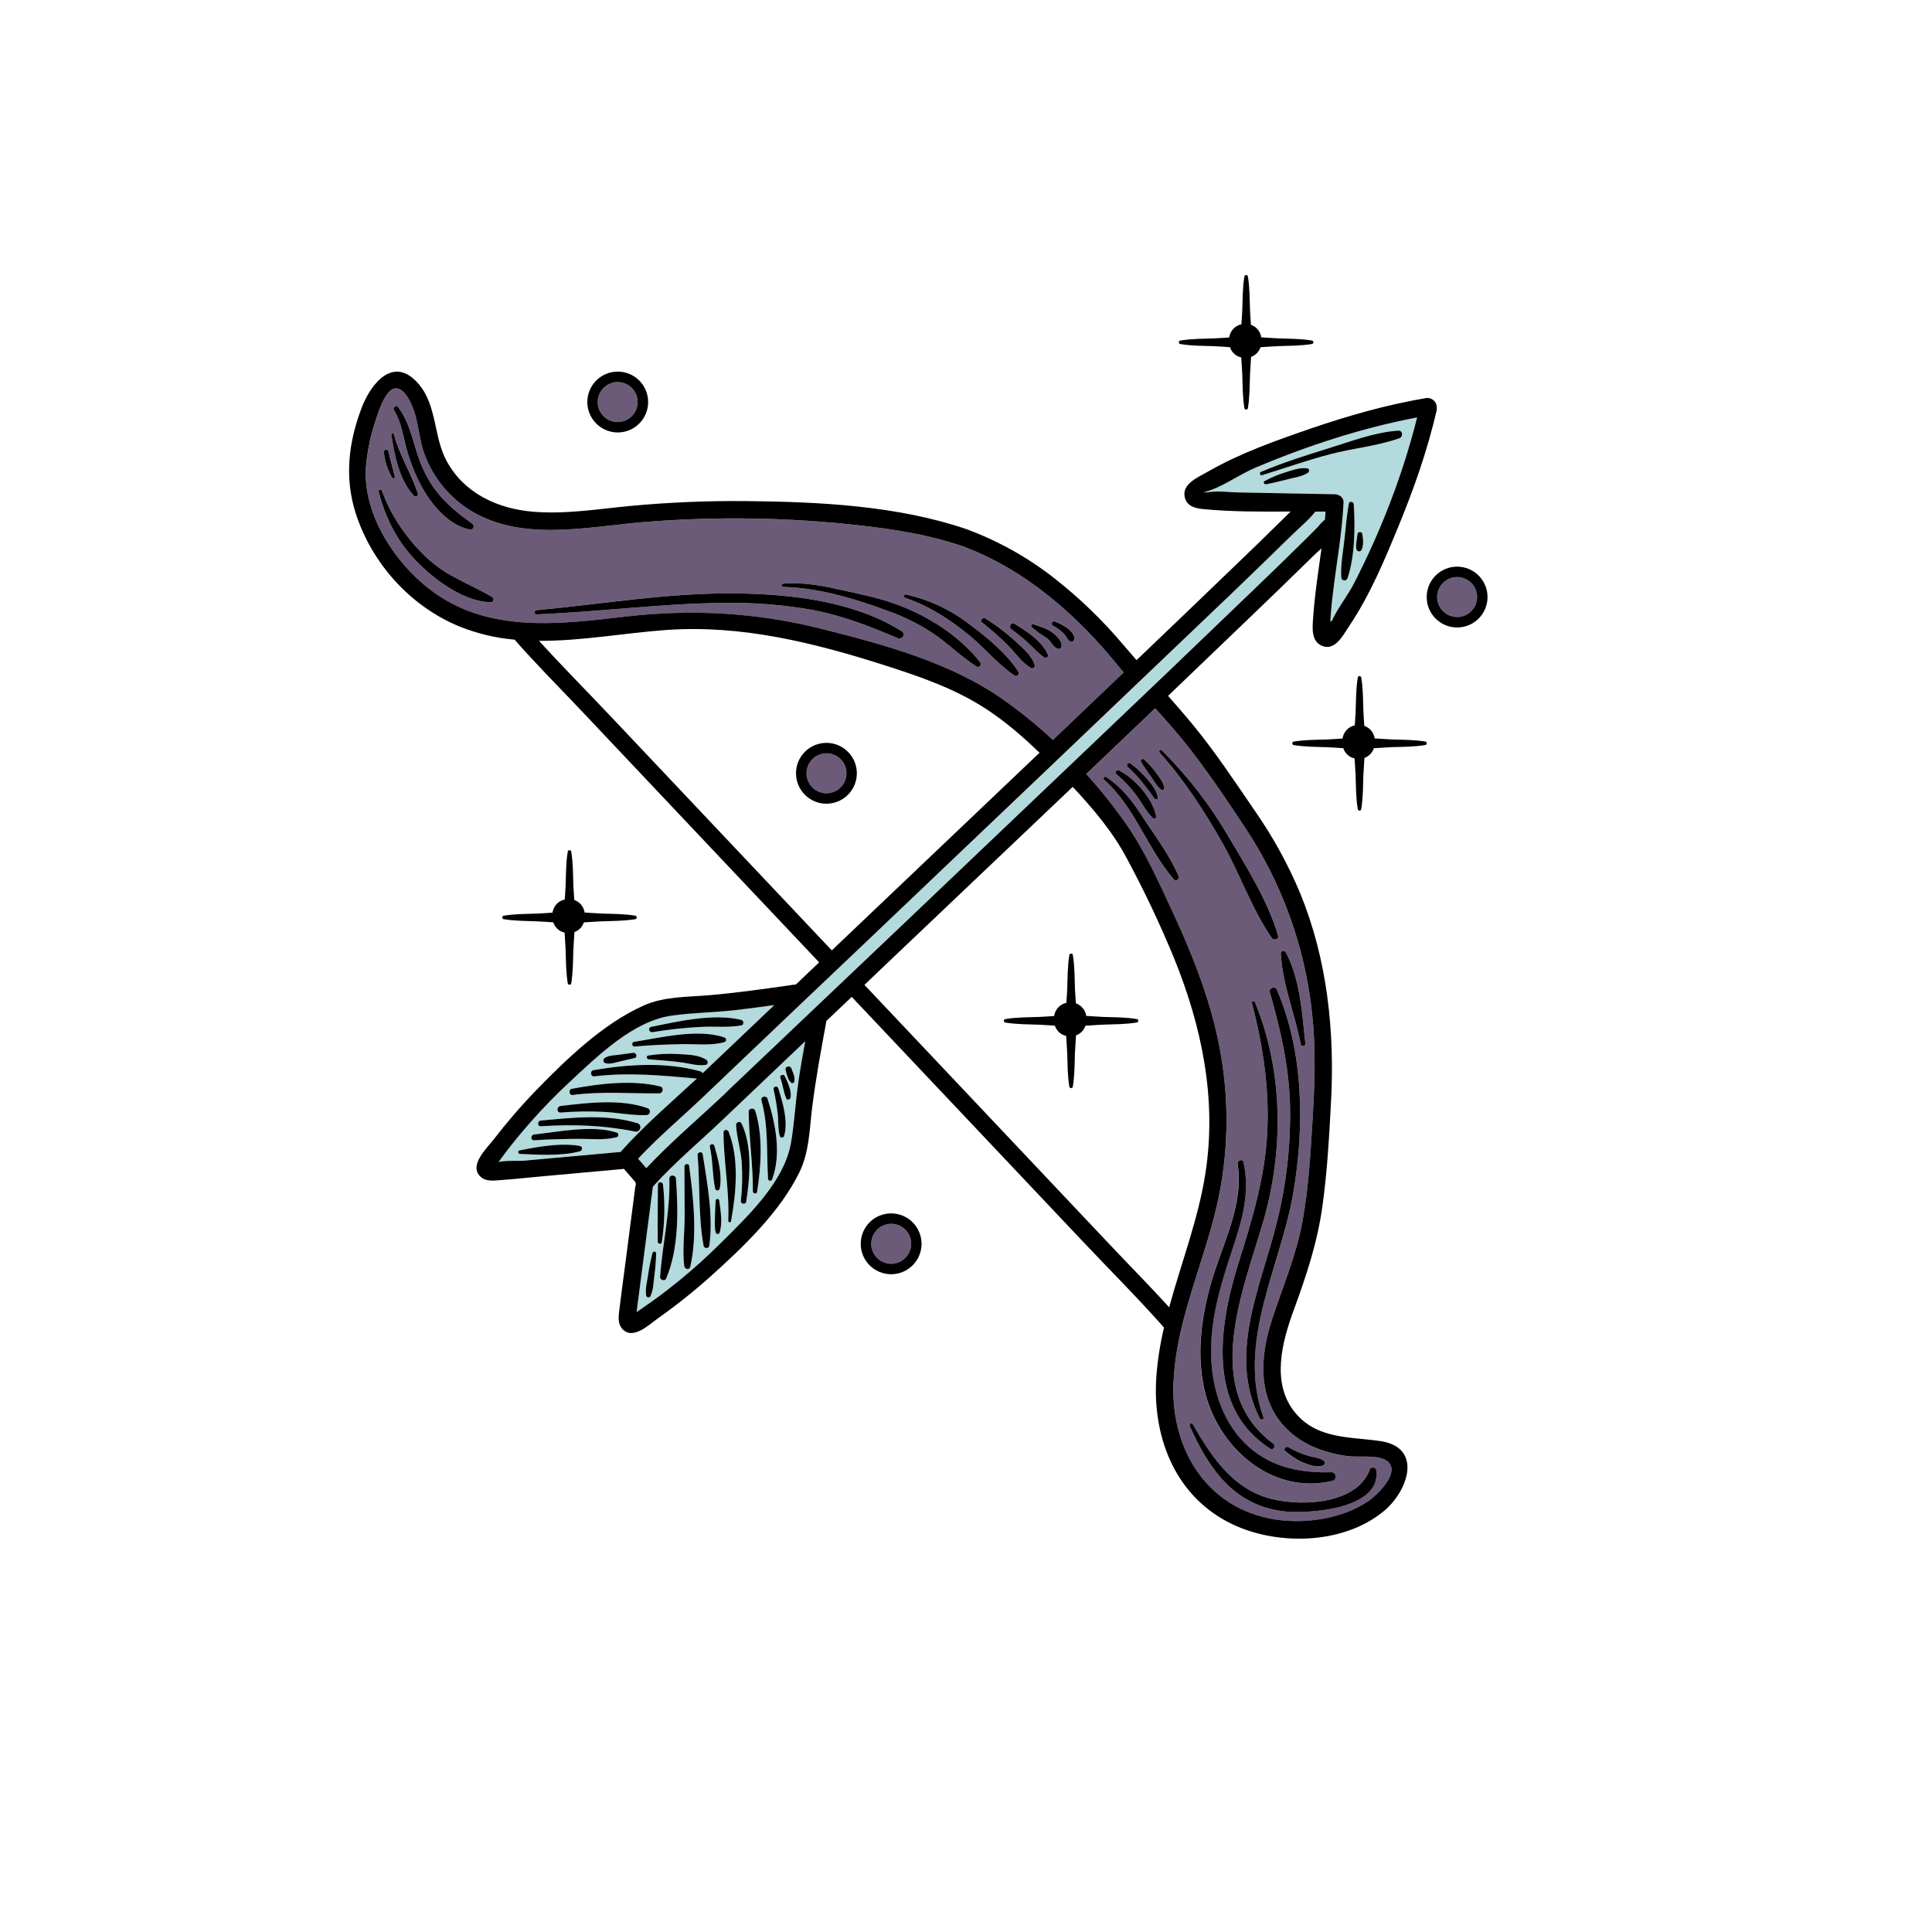 <svg xmlns="http://www.w3.org/2000/svg" xmlns:xlink="http://www.w3.org/1999/xlink" width="500" zoomAndPan="magnify" viewBox="0 0 375 375" height="500" preserveAspectRatio="xMidYMid meet" version="1.0"><defs><clipPath id="id1"><path d="M 228 53.367 L 255 53.367 L 255 80 L 228 80 Z M 228 53.367 " clip-rule="nonzero"/></clipPath><clipPath id="id2"><path d="M 276 109 L 288.777 109 L 288.777 122 L 276 122 Z M 276 109 " clip-rule="nonzero"/></clipPath></defs><path fill="rgb(70.2%, 85.489%, 86.269%)" d="M 250.773 103.809 C 246.832 107.684 242.848 111.52 238.859 115.355 C 215.434 137.891 191.906 160.316 168.277 182.637 C 157.703 192.688 147.129 202.746 136.562 212.805 C 132.383 216.793 127.809 220.625 123.836 224.891 C 124.375 225.496 124.906 226.105 125.434 226.727 C 130.254 221.559 135.836 216.898 140.914 212.059 C 164.391 189.684 187.887 167.332 211.395 145.004 C 221.848 135.047 232.277 125.07 242.688 115.07 C 246.023 111.844 249.359 108.605 252.695 105.352 C 253.68 104.379 254.668 103.414 255.629 102.418 C 255.902 102.133 257.016 100.805 256.629 101.383 C 256.766 101.172 256.941 101 257.152 100.863 C 257.199 100.344 257.238 99.82 257.273 99.301 C 256.617 99.301 255.961 99.301 255.297 99.301 C 254 100.945 252.238 102.367 250.773 103.809 Z M 250.773 103.809 " fill-opacity="1" fill-rule="nonzero"/><path fill="rgb(70.2%, 85.489%, 86.269%)" d="M 126.867 230.168 C 126.812 230.254 126.754 230.336 126.688 230.406 C 126.688 230.426 126.688 230.441 126.688 230.457 C 126.121 234.812 125.555 239.168 124.992 243.52 C 124.711 245.699 124.43 247.875 124.145 250.051 L 123.809 252.66 C 123.719 253.312 123.633 253.969 123.551 254.621 C 123.551 254.621 123.551 254.645 123.551 254.656 L 123.578 254.656 L 124.543 254.008 C 125.34 253.461 126.129 252.906 126.914 252.34 C 128.52 251.176 130.094 249.969 131.633 248.719 C 134.484 246.391 137.211 243.93 139.812 241.332 C 145.039 236.113 152.145 229.445 153.492 221.902 C 154.195 217.969 154.355 213.906 154.957 209.945 C 155.352 207.332 155.801 204.727 156.266 202.125 C 150.934 207.195 145.605 212.262 140.281 217.332 C 135.859 221.547 130.984 225.609 126.867 230.168 Z M 127.012 247.492 C 126.828 248.855 126.832 250.355 126.23 251.602 C 126.129 251.77 125.98 251.844 125.785 251.816 C 125.59 251.793 125.465 251.684 125.41 251.496 C 125.203 250.242 125.551 249.02 125.723 247.789 C 125.953 246.238 126.262 244.703 126.648 243.188 C 126.715 242.992 126.844 242.91 127.047 242.938 C 127.246 242.965 127.352 243.082 127.363 243.281 C 127.32 244.691 127.203 246.094 127.012 247.492 Z M 127.672 241.031 C 127.621 237.332 127.695 233.641 127.699 229.945 C 127.699 229.293 128.637 229.32 128.688 229.945 C 129.109 233.688 129.031 237.418 128.449 241.137 C 128.375 241.59 127.68 241.461 127.672 241.031 Z M 129.293 248.191 C 129.047 248.766 128.082 248.469 128.125 247.879 C 128.574 241.43 130.094 235.328 129.926 228.797 C 129.902 227.961 131.148 227.984 131.203 228.797 C 131.652 235.008 131.797 242.34 129.293 248.191 Z M 138.641 222.367 C 139.375 224.922 140.23 228.055 139.695 230.719 C 139.633 230.938 139.484 231.051 139.254 231.051 C 139.02 231.051 138.875 230.938 138.809 230.719 C 138.25 228.055 138.391 225.289 137.785 222.602 C 137.766 222.488 137.785 222.383 137.844 222.285 C 137.906 222.188 137.992 222.121 138.105 222.09 C 138.215 222.059 138.324 222.07 138.426 222.125 C 138.527 222.18 138.602 222.258 138.641 222.367 Z M 133.977 245.891 C 133.812 246.598 132.883 246.344 132.809 245.734 C 132.434 242.57 132.891 239.25 132.891 236.059 C 132.891 232.871 132.836 229.617 132.855 226.391 C 132.855 225.895 133.68 225.766 133.75 226.273 C 134.586 232.414 135.406 239.809 133.977 245.891 Z M 137.668 241.824 C 137.59 242.375 136.668 242.355 136.574 241.824 C 135.52 236.133 135.883 229.934 135.406 224.141 C 135.359 223.578 136.305 223.453 136.391 224.008 C 137.281 229.715 138.492 236.082 137.668 241.828 Z M 139.672 239.238 C 139.617 239.422 139.496 239.516 139.301 239.516 C 139.109 239.516 138.988 239.422 138.934 239.238 C 138.656 238.301 138.77 237.301 138.77 236.324 C 138.77 235.227 138.844 234.137 138.91 233.051 C 138.91 232.953 138.941 232.871 139.012 232.805 C 139.078 232.734 139.16 232.699 139.258 232.699 C 139.355 232.699 139.438 232.734 139.508 232.805 C 139.574 232.871 139.609 232.953 139.609 233.051 C 139.852 234.945 140.301 237.395 139.672 239.246 Z M 153.633 207.398 C 153.922 208.199 154.398 209.094 154.18 209.961 C 154.16 210.023 154.125 210.082 154.078 210.125 C 154.031 210.172 153.977 210.203 153.914 210.223 C 153.848 210.238 153.785 210.238 153.719 210.223 C 153.656 210.203 153.602 210.172 153.555 210.129 C 152.875 209.559 152.738 208.516 152.504 207.711 C 152.293 206.988 153.383 206.703 153.633 207.402 Z M 152.309 208.844 C 152.895 210.062 153.637 211.598 153.461 212.984 C 153.41 213.363 152.832 213.668 152.621 213.207 C 152.059 211.957 151.949 210.492 151.465 209.199 C 151.281 208.711 152.082 208.383 152.309 208.848 Z M 151.043 211.207 C 151.902 213.867 153.047 217.719 152.191 220.496 C 152.129 220.695 151.992 220.797 151.777 220.797 C 151.566 220.797 151.43 220.695 151.363 220.496 C 150.98 219.195 151.105 217.805 150.98 216.461 C 150.805 214.777 150.531 213.109 150.152 211.457 C 150.117 211.336 150.129 211.219 150.195 211.105 C 150.258 210.996 150.348 210.922 150.473 210.887 C 150.594 210.852 150.711 210.867 150.824 210.93 C 150.934 210.992 151.008 211.086 151.043 211.207 Z M 148.98 213.277 C 150.543 218.098 151.707 223.992 149.871 228.898 C 149.844 228.992 149.789 229.07 149.707 229.125 C 149.621 229.18 149.531 229.199 149.43 229.184 C 149.332 229.172 149.25 229.129 149.184 229.055 C 149.117 228.977 149.082 228.891 149.082 228.789 C 148.754 223.586 149.199 218.742 147.797 213.602 C 147.602 212.836 148.738 212.531 148.98 213.277 Z M 146.594 215.633 C 148.129 220.461 147.727 226.414 146.949 231.355 C 146.875 231.832 146.129 231.699 146.133 231.246 C 146.18 226.059 145.363 220.949 145.32 215.805 C 145.316 215.055 146.375 214.953 146.594 215.633 Z M 143.922 218.051 C 146.059 222.43 145.574 228.582 144.836 233.262 C 144.742 233.852 143.738 233.707 143.801 233.121 C 144.074 230.648 144.133 228.168 143.973 225.68 C 143.801 223.18 142.996 220.805 142.875 218.332 C 142.848 217.793 143.676 217.551 143.922 218.051 Z M 141.402 219.664 C 143.508 224.926 142.867 231.59 141.879 237.039 C 141.824 237.352 141.32 237.273 141.336 236.969 C 141.613 231.141 140.457 225.559 140.414 219.797 C 140.41 219.191 141.203 219.172 141.402 219.664 Z M 141.402 219.664 " fill-opacity="1" fill-rule="nonzero"/><path fill="rgb(70.2%, 85.489%, 86.269%)" d="M 135.285 209.328 C 128.527 208.73 122.148 208.074 115.344 208.895 C 114.66 208.977 114.512 207.816 115.18 207.699 C 121.895 206.535 129.312 206.074 135.949 207.918 C 136.156 207.973 136.301 208.102 136.383 208.293 C 136.652 208.043 136.926 207.793 137.188 207.539 C 141.566 203.371 145.945 199.211 150.324 195.059 C 147.82 195.41 145.32 195.746 142.816 196.031 C 138.691 196.508 134.488 196.531 130.383 197.113 C 122.879 198.176 116 204.988 110.652 209.938 C 107.953 212.438 105.391 215.07 102.957 217.828 C 101.68 219.277 100.441 220.762 99.238 222.281 C 98.488 223.219 97.758 224.195 97.047 225.172 C 96.965 225.285 96.883 225.402 96.797 225.52 C 98.328 225.168 100.508 225.379 101.875 225.254 L 108.441 224.656 L 120.508 223.562 C 124.977 218.5 130.285 213.957 135.285 209.328 Z M 136.98 206.695 C 135.445 206.934 133.98 206.473 132.453 206.25 C 130.285 205.938 128.094 205.805 125.914 205.625 C 125.52 205.594 125.367 204.957 125.816 204.887 C 127.809 204.566 129.812 204.477 131.828 204.613 C 133.594 204.719 135.598 204.742 137.105 205.719 C 137.461 205.938 137.473 206.621 136.969 206.695 Z M 126.348 199.324 C 131.695 198.227 138.484 196.66 143.859 197.961 C 144.367 198.082 144.402 198.93 143.859 199.027 C 141.375 199.484 138.812 199.203 136.289 199.309 C 133.047 199.461 129.82 199.805 126.617 200.344 C 125.98 200.453 125.688 199.465 126.359 199.324 Z M 123.023 202.234 C 128.254 201.398 135.484 199.605 140.586 201.371 C 140.809 201.441 140.918 201.59 140.918 201.824 C 140.918 202.059 140.809 202.207 140.586 202.277 C 138 203.016 135.137 202.617 132.453 202.668 C 129.328 202.73 126.246 202.844 123.148 203.129 C 122.648 203.176 122.535 202.316 123.039 202.234 Z M 117.371 205.363 C 118.055 204.887 118.898 204.867 119.707 204.77 C 120.75 204.641 121.801 204.504 122.859 204.355 C 123.512 204.266 123.82 205.223 123.141 205.371 C 122.121 205.602 121.105 205.832 120.094 206.082 C 119.234 206.293 118.375 206.594 117.504 206.363 C 117.266 206.297 117.137 206.141 117.105 205.898 C 117.078 205.652 117.172 205.473 117.383 205.352 Z M 110.969 211.34 C 116.43 210.32 122.66 209.555 128.121 210.871 C 128.895 211.059 128.699 212.211 127.941 212.219 C 122.27 212.312 116.816 211.797 111.129 212.535 C 110.453 212.621 110.309 211.449 110.98 211.324 Z M 108.824 214.66 C 114.07 214.035 120.586 213.25 125.668 215.074 C 125.828 215.125 125.957 215.219 126.047 215.363 C 126.137 215.504 126.172 215.66 126.148 215.828 C 126.125 215.996 126.051 216.137 125.926 216.246 C 125.801 216.359 125.652 216.418 125.484 216.426 C 122.742 216.547 119.922 215.957 117.172 215.801 C 114.387 215.664 111.605 215.707 108.824 215.93 C 107.988 216.004 108.023 214.758 108.824 214.66 Z M 112.578 223.465 C 109.012 224.422 104.586 224.141 100.918 223.973 C 100.547 223.973 100.434 223.379 100.828 223.297 C 104.461 222.566 108.906 221.77 112.578 222.434 C 113.125 222.531 113.07 223.34 112.578 223.465 Z M 119.66 220.719 C 117.254 221.344 114.68 221.016 112.203 221.031 C 109.355 221.059 106.508 221.113 103.668 221.309 C 102.938 221.359 102.961 220.262 103.668 220.184 C 108.539 219.668 114.895 218.309 119.66 219.801 C 119.891 219.863 120.008 220.016 120.012 220.258 C 120.012 220.496 119.898 220.652 119.668 220.719 Z M 123.234 219.629 C 117.141 218.402 111.168 218.203 104.977 218.605 C 104.258 218.652 104.273 217.559 104.977 217.496 C 111.191 216.945 117.598 216.168 123.684 218 C 124.746 218.312 124.305 219.84 123.246 219.629 Z M 123.234 219.629 " fill-opacity="1" fill-rule="nonzero"/><path fill="rgb(70.2%, 85.489%, 86.269%)" d="M 243.551 90.844 C 240.688 92.062 237.977 94.062 235.086 95.109 C 234.148 95.453 232.535 95.766 234.973 95.484 C 236.688 95.285 238.602 95.551 240.332 95.582 L 259.094 95.934 C 259.375 95.938 259.641 96.004 259.887 96.141 C 260.184 96.262 260.418 96.457 260.582 96.734 C 260.75 97.008 260.816 97.305 260.785 97.625 C 260.488 103.664 259.371 109.574 258.668 115.57 C 258.527 116.781 258.402 117.992 258.312 119.211 C 258.277 119.703 258.254 120.191 258.227 120.68 C 258.32 120.613 258.422 120.543 258.539 120.469 C 259.656 117.965 261.586 115.629 262.848 113.164 C 268.031 103.047 272.309 92.094 275.062 81.023 C 264.289 83.082 253.613 86.555 243.551 90.844 Z M 253.871 91.738 C 252.758 92.477 251.34 92.648 250.062 92.992 C 248.609 93.367 247.168 93.73 245.684 93.996 C 245.328 94.059 245.059 93.574 245.422 93.371 C 246.781 92.637 248.199 92.051 249.676 91.609 C 251 91.207 252.371 90.715 253.742 90.918 C 254.191 90.98 254.168 91.562 253.887 91.738 Z M 261.535 112.23 C 261.488 112.375 261.398 112.488 261.273 112.566 C 261.145 112.648 261.004 112.68 260.855 112.656 C 260.707 112.637 260.578 112.57 260.477 112.461 C 260.375 112.348 260.32 112.219 260.316 112.066 C 260.164 109.562 260.707 106.949 260.969 104.441 C 261.199 102.215 261.402 99.965 261.789 97.754 C 261.883 97.18 262.727 97.371 262.746 97.883 C 263.055 102.32 262.996 107.977 261.551 112.23 Z M 264.246 106.766 C 264.125 106.961 263.949 107.047 263.723 107.016 C 263.492 106.988 263.348 106.863 263.281 106.641 C 263.18 106.137 263.18 105.633 263.281 105.129 C 263.332 104.621 263.406 104.125 263.484 103.621 C 263.555 103.172 264.336 103.168 264.398 103.621 C 264.559 104.59 264.738 105.875 264.246 106.766 Z M 271.613 85.078 C 267.297 86.586 262.582 87.012 258.168 88.172 C 253.75 89.332 249.375 90.871 244.988 92.238 C 244.629 92.352 244.363 91.777 244.73 91.613 C 249.004 89.781 253.418 88.406 257.863 87.027 C 262.309 85.648 266.809 83.898 271.43 83.586 C 272.312 83.523 272.375 84.812 271.609 85.078 Z M 271.613 85.078 " fill-opacity="1" fill-rule="nonzero"/><path fill="rgb(42.349%, 35.689%, 47.06%)" d="M 282.828 112.008 C 282.312 112.008 281.82 112.109 281.344 112.305 C 280.871 112.5 280.449 112.781 280.086 113.145 C 279.723 113.508 279.445 113.926 279.246 114.402 C 279.051 114.879 278.953 115.371 278.953 115.887 C 278.953 116.398 279.051 116.895 279.246 117.367 C 279.445 117.844 279.723 118.262 280.086 118.625 C 280.449 118.988 280.871 119.27 281.344 119.465 C 281.82 119.664 282.312 119.762 282.828 119.762 C 283.34 119.762 283.836 119.664 284.309 119.465 C 284.785 119.27 285.203 118.988 285.566 118.625 C 285.93 118.262 286.211 117.844 286.406 117.367 C 286.605 116.895 286.703 116.398 286.703 115.887 C 286.699 115.371 286.602 114.879 286.406 114.402 C 286.207 113.93 285.93 113.512 285.566 113.148 C 285.203 112.785 284.785 112.504 284.309 112.305 C 283.836 112.109 283.34 112.012 282.828 112.008 Z M 282.828 112.008 " fill-opacity="1" fill-rule="nonzero"/><path fill="rgb(42.349%, 35.689%, 47.06%)" d="M 172.98 237.547 C 172.469 237.547 171.973 237.645 171.5 237.84 C 171.023 238.039 170.605 238.316 170.242 238.68 C 169.879 239.043 169.598 239.465 169.402 239.938 C 169.207 240.414 169.109 240.906 169.109 241.422 C 169.109 241.938 169.207 242.43 169.402 242.906 C 169.598 243.379 169.879 243.801 170.242 244.164 C 170.605 244.527 171.023 244.805 171.5 245.004 C 171.973 245.199 172.469 245.297 172.98 245.297 C 173.496 245.297 173.988 245.199 174.465 245.004 C 174.941 244.805 175.359 244.527 175.723 244.164 C 176.086 243.801 176.363 243.379 176.562 242.906 C 176.758 242.43 176.855 241.938 176.855 241.422 C 176.855 240.906 176.758 240.414 176.562 239.938 C 176.363 239.465 176.086 239.047 175.723 238.684 C 175.359 238.32 174.938 238.039 174.465 237.844 C 173.988 237.645 173.496 237.547 172.98 237.547 Z M 172.98 237.547 " fill-opacity="1" fill-rule="nonzero"/><path fill="rgb(42.349%, 35.689%, 47.06%)" d="M 160.422 146.219 C 159.91 146.219 159.414 146.316 158.941 146.516 C 158.465 146.711 158.047 146.992 157.684 147.355 C 157.32 147.719 157.039 148.137 156.844 148.613 C 156.648 149.086 156.547 149.582 156.547 150.094 C 156.547 150.609 156.648 151.102 156.844 151.578 C 157.039 152.055 157.32 152.473 157.684 152.836 C 158.047 153.199 158.465 153.48 158.941 153.676 C 159.414 153.871 159.91 153.973 160.422 153.973 C 160.938 153.973 161.43 153.871 161.906 153.676 C 162.379 153.48 162.801 153.199 163.164 152.836 C 163.527 152.473 163.805 152.055 164.004 151.578 C 164.199 151.102 164.297 150.609 164.297 150.094 C 164.297 149.582 164.199 149.086 164 148.613 C 163.805 148.137 163.523 147.719 163.16 147.355 C 162.797 146.992 162.379 146.711 161.906 146.516 C 161.43 146.32 160.938 146.219 160.422 146.219 Z M 160.422 146.219 " fill-opacity="1" fill-rule="nonzero"/><path fill="rgb(42.349%, 35.689%, 47.06%)" d="M 119.898 81.914 C 120.41 81.914 120.906 81.812 121.379 81.617 C 121.855 81.418 122.273 81.137 122.637 80.773 C 123 80.41 123.277 79.992 123.473 79.516 C 123.668 79.043 123.766 78.547 123.766 78.035 C 123.766 77.52 123.668 77.027 123.469 76.551 C 123.273 76.078 122.992 75.656 122.629 75.293 C 122.266 74.934 121.848 74.652 121.371 74.457 C 120.898 74.258 120.402 74.16 119.891 74.16 C 119.375 74.164 118.883 74.262 118.406 74.457 C 117.934 74.652 117.516 74.934 117.152 75.297 C 116.789 75.66 116.508 76.082 116.312 76.555 C 116.117 77.031 116.016 77.523 116.016 78.039 C 116.02 78.551 116.117 79.047 116.316 79.52 C 116.512 79.996 116.793 80.414 117.156 80.777 C 117.52 81.141 117.941 81.422 118.414 81.617 C 118.891 81.816 119.383 81.914 119.898 81.914 Z M 119.898 81.914 " fill-opacity="1" fill-rule="nonzero"/><path fill="rgb(42.349%, 35.689%, 47.06%)" d="M 217.258 129.488 C 209.125 119.422 199.043 110.531 186.781 106 C 180.25 103.766 173.457 102.711 166.617 101.957 C 152.781 100.418 138.922 100.207 125.047 101.328 C 114.07 102.223 101.43 105.238 91.375 99.117 C 89.301 97.84 87.496 96.258 85.953 94.375 C 84.41 92.492 83.223 90.406 82.383 88.121 C 81.426 85.496 81.293 82.688 80.461 80.039 C 80.074 78.805 78.785 75.66 77.098 75.43 C 74.926 75.141 73.516 79.809 73.031 81.293 C 71.996 84.285 71.336 87.359 71.051 90.512 C 70.301 100.012 77.055 109.969 84.516 115.227 C 95.398 122.844 108.824 121.137 121.266 119.715 C 134.379 118.199 146.797 118.887 159.617 122.109 C 171.5 125.102 184.297 128.562 194.477 135.629 C 197.965 138.07 201.266 140.742 204.379 143.648 L 207.684 140.5 C 211.164 137.184 214.645 133.867 218.121 130.547 C 217.828 130.188 217.543 129.844 217.258 129.488 Z M 77.242 78.965 C 79.684 82.09 80.203 86.184 81.617 89.805 C 83.762 95.285 87.023 98.348 91.691 101.66 C 91.809 101.742 91.887 101.855 91.926 101.996 C 91.965 102.137 91.957 102.273 91.902 102.41 C 91.844 102.543 91.75 102.645 91.625 102.715 C 91.496 102.785 91.359 102.809 91.215 102.781 C 87.07 101.957 83.844 98.02 81.875 94.496 C 80.777 92.477 79.898 90.367 79.234 88.168 C 78.336 85.285 78.082 82.168 76.473 79.555 C 76.176 79.09 76.887 78.523 77.242 78.965 Z M 76.461 84.281 C 77.523 88.324 79.848 91.855 81.117 95.785 C 81.195 96.016 81.133 96.191 80.93 96.316 C 80.723 96.445 80.535 96.422 80.367 96.254 C 77.473 93.125 76.637 88.5 75.988 84.445 C 75.918 84.117 76.367 83.977 76.453 84.293 Z M 75.414 87.605 C 75.77 89.227 76.227 90.836 76.645 92.441 C 76.688 92.605 76.629 92.719 76.473 92.785 C 76.316 92.852 76.199 92.809 76.113 92.664 C 75.227 91.133 74.695 89.484 74.52 87.727 C 74.445 87.227 75.297 87.129 75.406 87.621 Z M 95.27 116.898 C 90.266 116.805 85.012 112.984 81.527 109.637 C 77.402 105.668 74.93 100.938 73.512 95.453 C 73.488 95.367 73.5 95.285 73.543 95.207 C 73.59 95.129 73.652 95.078 73.738 95.055 C 73.824 95.031 73.906 95.039 73.984 95.086 C 74.062 95.129 74.113 95.195 74.137 95.281 C 75.883 100.176 79.102 104.762 82.871 108.297 C 86.758 111.941 91.113 113.281 95.543 115.902 C 95.77 116.043 95.848 116.246 95.773 116.5 C 95.703 116.758 95.535 116.891 95.27 116.898 Z M 174.238 123.863 C 168.746 121.543 163.434 119.457 157.543 118.367 C 151.902 117.375 146.215 116.926 140.488 117.027 C 128.363 117.129 116.285 118.781 104.164 119.25 C 103.641 119.27 103.66 118.492 104.164 118.445 C 117.086 117.211 129.855 115.023 142.883 115.18 C 153.59 115.309 165.762 116.699 175.02 122.523 C 175.883 123.07 175.121 124.234 174.238 123.859 Z M 189.562 129.371 C 186.746 127.617 184.41 125.25 181.711 123.344 C 178.918 121.41 175.926 119.867 172.73 118.719 C 166.113 116.273 159.074 114.082 151.98 113.922 C 151.895 113.922 151.82 113.891 151.758 113.828 C 151.699 113.77 151.668 113.695 151.668 113.609 C 151.668 113.523 151.699 113.449 151.758 113.387 C 151.82 113.324 151.895 113.297 151.98 113.297 C 156 112.926 159.797 113.73 163.715 114.598 C 167.09 115.348 170.457 116.02 173.719 117.203 C 179.879 119.438 186.113 123.305 190.215 128.496 C 190.594 128.957 190.133 129.723 189.555 129.367 Z M 196.941 131.137 C 193.598 128.902 191 125.578 187.84 123.059 C 184.156 120.113 180.207 117.562 175.715 116.043 C 175.625 116.02 175.559 115.969 175.512 115.887 C 175.465 115.805 175.457 115.723 175.48 115.633 C 175.504 115.543 175.559 115.477 175.637 115.43 C 175.719 115.383 175.805 115.371 175.895 115.398 C 180.301 116.398 184.312 118.262 187.922 120.984 C 191.387 123.586 195.312 126.723 197.68 130.395 C 197.816 130.633 197.785 130.852 197.59 131.047 C 197.395 131.238 197.176 131.27 196.938 131.133 Z M 200.137 129.645 C 198.395 128.707 197.082 126.688 195.684 125.293 C 194.094 123.707 192.418 122.215 190.652 120.824 C 190.203 120.469 190.793 119.738 191.277 120.035 C 193.238 121.266 195.082 122.648 196.809 124.184 C 198.273 125.5 200.285 127.148 200.875 129.09 C 200.934 129.305 200.871 129.48 200.695 129.617 C 200.516 129.75 200.332 129.762 200.137 129.645 Z M 202.75 127.617 C 201.629 126.93 200.762 125.891 199.809 124.996 C 198.719 123.965 197.562 123.016 196.34 122.145 C 195.715 121.699 196.277 120.664 196.965 121.086 C 199.305 122.527 202.344 124.461 203.426 127.102 C 203.578 127.48 203.055 127.809 202.742 127.617 Z M 205.949 125.719 C 205.871 125.855 205.754 125.922 205.594 125.922 C 204.621 125.98 204.094 124.621 203.445 124.043 C 202.934 123.645 202.398 123.281 201.844 122.953 C 201.305 122.586 200.84 122.141 200.316 121.754 C 200.027 121.543 200.188 120.984 200.578 121.129 C 201.902 121.613 203.285 121.93 204.41 122.836 C 205.141 123.441 206.457 124.691 205.938 125.719 Z M 208.406 124.336 C 208.285 124.543 208.109 124.617 207.879 124.555 C 207.203 124.305 206.984 123.469 206.504 122.969 C 205.863 122.363 205.16 121.848 204.387 121.43 C 203.867 121.117 204.32 120.41 204.844 120.641 C 205.801 121.004 206.68 121.504 207.477 122.145 C 208.027 122.645 208.863 123.551 208.398 124.336 Z M 208.406 124.336 " fill-opacity="1" fill-rule="nonzero"/><path fill="rgb(42.349%, 35.689%, 47.06%)" d="M 269.281 283.629 C 267.574 282.289 263.75 282.926 261.703 282.656 C 259.52 282.395 257.406 281.855 255.363 281.035 C 250.91 279.199 247.465 275.855 246.016 271.199 C 244.434 266.117 245.418 260.609 247.051 255.68 C 249.133 249.395 251.664 243.461 252.848 236.91 C 254.027 230.359 254.387 223.695 254.789 217.062 C 255.203 210.223 255.414 203.395 254.664 196.566 C 253.965 190.121 252.512 183.848 250.301 177.754 C 248.09 171.656 245.184 165.914 241.586 160.52 C 237.781 154.793 233.875 148.945 229.539 143.598 C 227.836 141.5 226.039 139.492 224.223 137.488 C 219.77 141.75 215.309 146.004 210.84 150.25 C 213.68 153.387 216.309 156.688 218.73 160.156 C 222.297 165.305 224.914 171.227 227.551 176.887 C 230.188 182.551 232.609 188.355 234.465 194.332 C 238.191 206.32 239.105 218.586 236.836 230.934 C 235.199 239.84 231.605 248.449 229.453 257.297 C 229.441 257.492 229.398 257.68 229.32 257.855 C 228.43 261.461 227.91 265.121 227.758 268.832 C 227.367 281.547 234.43 292.961 247.621 294.957 C 253.48 295.844 260.633 294.793 265.602 291.375 C 267.309 290.199 271.969 285.73 269.281 283.629 Z M 250.07 280.91 C 251.203 281.598 252.402 282.133 253.672 282.516 C 254.715 282.859 255.949 282.891 256.875 283.496 C 257.078 283.621 257.164 283.805 257.133 284.039 C 257.102 284.277 256.973 284.43 256.742 284.5 C 255.52 284.934 253.977 284.324 252.824 283.855 C 251.574 283.348 250.508 282.52 249.469 281.688 C 249.027 281.316 249.605 280.598 250.07 280.895 Z M 247.125 280.188 C 247.695 280.613 247.18 281.57 246.551 281.168 C 234.117 273.254 236.609 257.188 240.387 245.172 C 242.98 236.926 245.449 228.887 245.953 220.184 C 246.453 211.527 245.191 203.062 243 194.707 C 242.895 194.309 243.453 194.184 243.602 194.539 C 249.086 207.992 249.203 223.211 245.203 237.055 C 241.34 250.43 233.02 269.699 247.125 280.188 Z M 250.965 231.848 C 248.48 245.992 239.988 260.582 245.238 275.059 C 245.387 275.461 244.742 275.723 244.551 275.352 C 238.195 262.926 244.797 249.598 247.836 237.242 C 249.68 229.859 250.535 222.359 250.398 214.75 C 250.234 207.082 248.582 199.922 246.473 192.594 C 246.246 191.812 247.477 191.262 247.809 192.031 C 253.113 204.27 253.234 218.922 250.965 231.855 Z M 249.547 184.812 C 252.383 189.949 252.758 196.844 253.383 202.594 C 253.434 203.109 252.586 203.219 252.484 202.715 C 251.34 196.98 248.887 190.91 248.609 185.066 C 248.625 184.82 248.75 184.668 248.988 184.602 C 249.223 184.539 249.41 184.605 249.547 184.812 Z M 222.074 147.422 C 222.93 148.176 223.688 149.016 224.348 149.945 C 224.949 150.758 225.836 151.852 225.98 152.871 C 226.023 153.156 225.73 153.496 225.43 153.297 C 224.613 152.73 224.074 151.68 223.5 150.879 C 222.777 149.914 222.102 148.914 221.48 147.879 C 221.379 147.691 221.414 147.531 221.582 147.402 C 221.754 147.27 221.914 147.277 222.074 147.422 Z M 219.426 148.16 C 220.68 149.082 221.805 150.137 222.801 151.332 C 223.664 152.379 224.586 153.477 224.762 154.863 C 224.809 155.238 224.297 155.273 224.137 155.035 C 222.516 152.812 221.008 150.672 218.922 148.836 C 218.547 148.512 219.039 147.867 219.426 148.16 Z M 217.211 149.543 C 220.32 151.148 223.691 154.926 224.406 158.438 C 224.449 158.613 224.391 158.75 224.234 158.84 C 224.078 158.934 223.93 158.918 223.797 158.793 C 222.504 157.633 221.703 155.977 220.699 154.566 C 219.535 152.957 218.188 151.523 216.66 150.254 C 216.242 149.906 216.777 149.316 217.211 149.543 Z M 227.844 170.711 C 222.688 164.77 220.34 156.656 214.289 151.355 C 213.996 151.098 214.383 150.602 214.703 150.816 C 217.645 152.781 219.629 155.277 221.539 158.219 C 224 161.996 226.973 165.879 228.734 170.023 C 228.973 170.566 228.312 171.246 227.852 170.703 Z M 237.352 163.73 C 233.848 157.52 229.848 151.387 225.102 146.062 C 224.848 145.777 225.242 145.371 225.52 145.641 C 230.57 150.664 234.887 156.254 238.477 162.406 C 241.977 168.312 246.152 174.922 248.07 181.559 C 248.289 182.309 247.281 182.641 246.879 182.062 C 243.008 176.508 240.68 169.645 237.352 163.73 Z M 234.852 249.719 C 236.93 242.035 241.516 234.102 240.191 225.926 C 240.074 225.188 241.168 224.852 241.34 225.613 C 242.688 231.555 241.055 236.953 239.148 242.609 C 236.961 249.117 234.949 255.797 235.043 262.734 C 235.129 268.957 237.012 275.449 241.453 279.98 C 246.043 284.656 252.055 285.961 258.367 285.762 C 259.332 285.73 259.523 287.207 258.594 287.434 C 246.711 290.297 236.238 280.766 233.734 269.738 C 232.234 263.09 233.086 256.223 234.852 249.719 Z M 248.691 293.281 C 239.273 291.922 234.57 284.898 230.922 276.812 C 230.742 276.406 231.297 276.059 231.527 276.457 C 234.895 282.293 238.719 288.246 245.422 290.535 C 251.34 292.555 263.121 292.316 265.805 285.414 C 265.855 285.258 265.949 285.133 266.09 285.047 C 266.227 284.957 266.379 284.922 266.543 284.945 C 266.703 284.969 266.84 285.039 266.953 285.16 C 267.062 285.285 267.121 285.426 267.125 285.59 C 267.926 293.078 253.387 293.953 248.688 293.281 Z M 248.691 293.281 " fill-opacity="1" fill-rule="nonzero"/><path fill="rgb(0%, 0%, 0%)" d="M 267.844 279.699 C 261.898 278.848 255.645 279.355 251.387 274.191 C 246.676 268.488 248.844 260.465 251.129 254.242 C 253.566 247.594 255.699 241.184 256.68 234.137 C 257.621 227.406 257.996 220.598 258.355 213.805 C 259.078 200.09 257.617 186.211 252.379 173.414 C 250.008 167.742 247.062 162.387 243.543 157.348 C 239.688 151.73 235.891 145.953 231.547 140.699 C 229.984 138.793 228.352 136.926 226.719 135.066 C 232.012 130.004 237.301 124.934 242.582 119.859 C 246.57 116.023 250.555 112.188 254.5 108.309 C 255.125 107.684 255.82 107.059 256.504 106.434 C 255.898 110.887 255.184 115.332 254.883 119.824 C 254.75 121.762 254.414 124.555 256.723 125.406 C 259.18 126.309 260.703 123.273 261.789 121.652 C 265.855 115.629 268.688 108.848 271.441 102.152 C 274.445 94.844 277.07 87.398 278.848 79.688 C 278.887 79.508 278.898 79.328 278.883 79.145 C 278.895 78.871 278.844 78.609 278.734 78.359 C 278.629 78.109 278.473 77.891 278.266 77.711 C 278.062 77.531 277.828 77.398 277.566 77.324 C 277.305 77.246 277.039 77.227 276.77 77.27 C 269.18 78.555 261.789 80.66 254.512 83.145 C 247.672 85.504 240.711 87.941 234.426 91.562 C 232.703 92.555 229.504 93.844 229.926 96.309 C 230.238 98.238 231.941 98.664 233.633 98.828 C 239.18 99.352 244.871 99.32 250.52 99.289 L 248.957 100.824 C 245.648 104.086 242.312 107.324 238.949 110.539 C 232.848 116.422 226.73 122.285 220.602 128.133 C 219.762 127.172 218.926 126.207 218.098 125.238 C 214.027 120.398 209.5 116.031 204.516 112.137 C 199.379 108.133 193.754 104.996 187.648 102.727 C 174.207 98.129 158.984 97.398 144.855 97.262 C 137.359 97.188 129.879 97.5 122.414 98.199 C 116.098 98.789 109.699 99.871 103.336 99.312 C 96.547 98.715 90.133 95.75 86.738 89.57 C 84.102 84.781 84.891 78.715 81.191 74.457 C 76.426 68.969 72.02 74.32 70.164 79.234 C 67.633 85.922 66.836 92.785 69.051 99.652 C 72.176 109.352 79.629 117.637 89.062 121.551 C 92.539 122.965 96.145 123.832 99.883 124.156 C 104.094 128.969 108.656 133.508 113.039 138.156 C 123.008 148.727 132.984 159.285 142.965 169.84 C 148.309 175.492 153.652 181.145 158.996 186.793 C 157.484 188.234 155.973 189.672 154.461 191.109 C 154.383 191.109 154.309 191.109 154.227 191.109 C 148.66 191.91 143.094 192.707 137.488 193.184 C 133.184 193.547 128.883 193.402 124.863 195.203 C 117.066 198.703 109.965 205.547 104.086 211.605 C 101.156 214.629 98.41 217.809 95.84 221.145 C 94.535 222.84 90.852 226.23 93.32 228.441 C 94.395 229.406 95.953 229.141 97.25 229.051 C 99.871 228.867 102.496 228.574 105.117 228.336 L 120.855 226.906 C 120.914 226.898 120.973 226.887 121.035 226.871 L 121.086 226.871 C 121.867 227.738 122.629 228.617 123.379 229.512 C 123.371 229.668 123.387 229.828 123.422 229.98 C 123.359 230.129 123.32 230.285 123.297 230.441 C 122.617 235.668 121.941 240.891 121.266 246.117 C 120.926 248.73 120.551 251.34 120.25 253.957 C 120.094 255.262 119.797 256.773 120.746 257.887 C 122.789 260.246 125.98 257.102 127.672 255.91 C 131.273 253.367 134.711 250.625 137.992 247.684 C 144.266 242.055 151.414 235.219 155.164 227.539 C 157.094 223.59 157.105 219.27 157.637 214.988 C 158.332 209.406 159.359 203.867 160.375 198.336 C 160.375 198.285 160.375 198.238 160.375 198.184 C 162.023 196.617 163.672 195.055 165.32 193.492 C 180.293 209.324 195.258 225.16 210.215 241.004 C 215.441 246.547 220.879 251.953 225.93 257.676 C 225.188 260.812 224.691 263.984 224.445 267.199 C 223.66 278.516 227.781 289.805 238.207 295.352 C 247.16 300.117 260.613 299.992 268.668 293.25 C 273.336 289.344 276.246 280.902 267.844 279.699 Z M 240.324 95.582 C 238.594 95.551 236.68 95.27 234.961 95.484 C 232.527 95.766 234.152 95.453 235.078 95.109 C 237.957 94.047 240.68 92.062 243.539 90.844 C 253.613 86.555 264.289 83.082 275.059 81.023 C 272.305 92.094 268.031 103.047 262.844 113.164 C 261.594 115.629 259.656 117.973 258.535 120.469 C 258.414 120.543 258.309 120.613 258.223 120.68 C 258.25 120.191 258.273 119.703 258.309 119.211 C 258.402 117.992 258.527 116.781 258.668 115.57 C 259.367 109.574 260.484 103.664 260.781 97.625 C 260.812 97.305 260.746 97.008 260.582 96.734 C 260.414 96.457 260.184 96.262 259.883 96.141 C 259.637 96.004 259.371 95.938 259.094 95.934 Z M 84.508 115.199 C 77.047 109.957 70.293 100 71.043 90.488 C 71.328 87.336 71.988 84.262 73.023 81.27 C 73.516 79.797 74.926 75.117 77.086 75.402 C 78.777 75.625 80.062 78.777 80.453 80.016 C 81.285 82.664 81.414 85.469 82.371 88.094 C 83.211 90.383 84.398 92.473 85.941 94.363 C 87.48 96.25 89.289 97.832 91.367 99.113 C 101.418 105.238 114.059 102.219 125.035 101.328 C 138.914 100.203 152.77 100.414 166.609 101.953 C 173.449 102.711 180.242 103.766 186.773 105.996 C 199.035 110.527 209.129 119.422 217.246 129.488 C 217.531 129.84 217.82 130.184 218.109 130.531 C 214.633 133.852 211.156 137.168 207.676 140.484 L 204.371 143.633 C 201.258 140.727 197.957 138.055 194.469 135.613 C 184.285 128.547 171.492 125.086 159.605 122.094 C 146.785 118.871 134.371 118.184 121.254 119.699 C 108.824 121.137 95.398 122.844 84.508 115.199 Z M 118.609 139.125 C 113.973 134.211 109.172 129.395 104.621 124.383 C 112.879 124.438 121.293 122.844 129.438 122.273 C 144.035 121.25 158.207 124.801 171.996 129.223 C 178.738 131.387 185.367 133.68 191.34 137.566 C 195.137 140.043 198.531 142.977 201.773 146.109 C 188.34 158.902 174.898 171.688 161.453 184.469 C 147.168 169.355 132.887 154.242 118.609 139.125 Z M 120.484 223.586 L 108.418 224.68 L 101.852 225.273 C 100.484 225.398 98.309 225.191 96.777 225.539 C 96.859 225.426 96.941 225.305 97.027 225.191 C 97.742 224.219 98.473 223.25 99.215 222.301 C 100.414 220.785 101.656 219.301 102.938 217.852 C 105.367 215.09 107.934 212.461 110.629 209.957 C 115.973 205.004 122.863 198.191 130.363 197.133 C 134.465 196.551 138.672 196.531 142.797 196.055 C 145.297 195.766 147.801 195.43 150.301 195.082 C 145.922 199.242 141.543 203.402 137.168 207.562 C 136.902 207.816 136.633 208.066 136.363 208.316 C 136.277 208.121 136.133 207.996 135.93 207.938 C 129.289 206.094 121.871 206.559 115.156 207.723 C 114.492 207.84 114.637 209 115.32 208.918 C 122.125 208.105 128.508 208.75 135.262 209.348 C 130.285 213.957 124.977 218.5 120.473 223.57 Z M 154.977 209.953 C 154.375 213.914 154.211 217.973 153.512 221.91 C 152.164 229.465 145.07 236.121 139.832 241.336 C 137.23 243.93 134.504 246.387 131.652 248.707 C 130.113 249.957 128.539 251.168 126.93 252.328 C 126.148 252.895 125.359 253.449 124.562 253.996 L 123.598 254.648 L 123.57 254.648 C 123.57 254.648 123.57 254.625 123.57 254.613 C 123.656 253.961 123.742 253.309 123.824 252.652 L 124.164 250.039 C 124.445 247.863 124.727 245.688 125.012 243.508 C 125.574 239.152 126.141 234.801 126.707 230.445 C 126.707 230.43 126.707 230.41 126.707 230.395 C 126.773 230.32 126.832 230.242 126.883 230.156 C 131.004 225.598 135.879 221.531 140.305 217.309 C 145.629 212.23 150.957 207.164 156.293 202.105 C 155.809 204.719 155.355 207.32 154.965 209.938 Z M 140.926 212.074 C 135.848 216.914 130.266 221.574 125.445 226.742 C 124.922 226.117 124.391 225.512 123.848 224.906 C 127.812 220.652 132.395 216.809 136.574 212.82 C 147.133 202.75 157.703 192.695 168.289 182.652 C 191.848 160.262 215.375 137.832 238.871 115.371 C 242.859 111.535 246.844 107.699 250.785 103.824 C 252.25 102.383 254.012 100.953 255.312 99.301 C 255.977 99.301 256.633 99.301 257.289 99.301 C 257.254 99.82 257.215 100.348 257.168 100.863 C 256.957 101 256.781 101.172 256.645 101.383 C 257.031 100.805 255.918 102.133 255.645 102.418 C 254.684 103.414 253.695 104.379 252.711 105.352 C 249.402 108.617 246.066 111.855 242.703 115.07 C 232.309 125.078 221.879 135.059 211.41 145.004 C 187.934 167.375 164.434 189.727 140.914 212.059 Z M 215.801 241.988 C 205.832 231.422 195.859 220.863 185.879 210.309 C 179.844 203.926 173.812 197.543 167.785 191.164 L 171.992 187.152 C 184.066 175.68 196.141 164.207 208.215 152.727 C 212.176 156.973 215.938 161.402 218.684 166.555 C 222.098 172.887 225.172 179.379 227.906 186.031 C 233.285 199.309 236.184 213.246 233.996 227.578 C 232.633 236.508 229.305 245.035 226.934 253.742 C 223.301 249.746 219.488 245.891 215.789 241.973 Z M 265.598 291.363 C 260.629 294.777 253.477 295.832 247.617 294.945 C 234.43 292.949 227.363 281.535 227.754 268.82 C 227.906 265.109 228.43 261.449 229.316 257.844 C 229.395 257.664 229.438 257.48 229.449 257.285 C 231.602 248.445 235.199 239.828 236.832 230.922 C 239.102 218.559 238.191 206.293 234.461 194.32 C 232.605 188.344 230.191 182.547 227.547 176.875 C 224.906 171.203 222.293 165.301 218.727 160.145 C 216.305 156.676 213.676 153.375 210.836 150.238 C 215.297 145.988 219.758 141.734 224.223 137.477 C 226.027 139.477 227.828 141.488 229.535 143.586 C 233.871 148.926 237.777 154.781 241.582 160.504 C 245.18 165.898 248.086 171.645 250.297 177.742 C 252.508 183.836 253.965 190.109 254.66 196.555 C 255.422 203.383 255.199 210.211 254.785 217.051 C 254.383 223.684 254.02 230.352 252.844 236.898 C 251.668 243.445 249.129 249.41 247.047 255.668 C 245.414 260.598 244.43 266.102 246.012 271.188 C 247.461 275.844 250.906 279.188 255.363 281.023 C 257.402 281.844 259.516 282.383 261.699 282.645 C 263.75 282.914 267.57 282.277 269.277 283.617 C 271.969 285.73 267.309 290.199 265.598 291.363 Z M 265.598 291.363 " fill-opacity="1" fill-rule="nonzero"/><path fill="rgb(0%, 0%, 0%)" d="M 157.543 118.363 C 163.434 119.453 168.746 121.539 174.238 123.859 C 175.129 124.234 175.883 123.07 175.02 122.523 C 165.762 116.699 153.59 115.309 142.883 115.18 C 129.855 115.023 117.086 117.223 104.164 118.441 C 103.66 118.488 103.641 119.266 104.164 119.246 C 116.285 118.777 128.363 117.125 140.488 117.023 C 146.215 116.926 151.902 117.371 157.543 118.363 Z M 157.543 118.363 " fill-opacity="1" fill-rule="nonzero"/><path fill="rgb(0%, 0%, 0%)" d="M 151.98 113.922 C 159.066 114.09 166.105 116.266 172.715 118.715 C 175.91 119.867 178.902 121.406 181.695 123.34 C 184.395 125.246 186.746 127.613 189.547 129.367 C 190.121 129.727 190.586 128.957 190.219 128.5 C 186.117 123.309 179.898 119.426 173.723 117.207 C 170.457 116.023 167.09 115.352 163.715 114.602 C 159.809 113.734 156.004 112.93 151.984 113.297 C 151.797 113.316 151.699 113.418 151.699 113.609 C 151.699 113.797 151.793 113.902 151.98 113.922 Z M 151.98 113.922 " fill-opacity="1" fill-rule="nonzero"/><path fill="rgb(0%, 0%, 0%)" d="M 175.707 116.043 C 180.199 117.559 184.152 120.109 187.832 123.055 C 190.984 125.574 193.59 128.898 196.938 131.133 C 197.176 131.266 197.391 131.234 197.586 131.039 C 197.777 130.848 197.809 130.629 197.676 130.391 C 195.309 126.719 191.383 123.582 187.914 120.98 C 184.305 118.258 180.297 116.395 175.887 115.395 C 175.797 115.371 175.715 115.379 175.633 115.426 C 175.551 115.473 175.5 115.539 175.477 115.629 C 175.449 115.719 175.461 115.805 175.508 115.883 C 175.551 115.965 175.621 116.016 175.707 116.043 Z M 175.707 116.043 " fill-opacity="1" fill-rule="nonzero"/><path fill="rgb(0%, 0%, 0%)" d="M 195.676 125.293 C 197.074 126.688 198.383 128.703 200.129 129.645 C 200.32 129.754 200.504 129.742 200.676 129.605 C 200.848 129.473 200.91 129.301 200.855 129.09 C 200.262 127.148 198.25 125.5 196.789 124.184 C 195.059 122.645 193.215 121.258 191.254 120.027 C 190.781 119.73 190.195 120.457 190.629 120.816 C 192.398 122.211 194.082 123.703 195.676 125.293 Z M 195.676 125.293 " fill-opacity="1" fill-rule="nonzero"/><path fill="rgb(0%, 0%, 0%)" d="M 196.328 122.145 C 197.551 123.016 198.707 123.965 199.797 124.996 C 200.75 125.891 201.617 126.93 202.742 127.617 C 203.055 127.809 203.562 127.48 203.41 127.102 C 202.328 124.461 199.289 122.531 196.949 121.086 C 196.266 120.652 195.691 121.699 196.328 122.145 Z M 196.328 122.145 " fill-opacity="1" fill-rule="nonzero"/><path fill="rgb(0%, 0%, 0%)" d="M 95.539 115.898 C 91.109 113.277 86.754 111.938 82.867 108.293 C 79.098 104.758 75.879 100.16 74.137 95.277 C 74.109 95.191 74.059 95.125 73.984 95.082 C 73.906 95.039 73.824 95.027 73.738 95.051 C 73.652 95.074 73.586 95.125 73.539 95.203 C 73.496 95.281 73.484 95.363 73.508 95.449 C 74.926 100.934 77.398 105.664 81.523 109.633 C 85.008 112.984 90.254 116.801 95.266 116.895 C 95.531 116.887 95.703 116.758 95.773 116.5 C 95.844 116.242 95.766 116.039 95.539 115.898 Z M 95.539 115.898 " fill-opacity="1" fill-rule="nonzero"/><path fill="rgb(0%, 0%, 0%)" d="M 79.227 88.168 C 79.891 90.367 80.77 92.477 81.867 94.496 C 83.836 98.02 87.062 101.957 91.207 102.781 C 91.352 102.809 91.484 102.785 91.613 102.715 C 91.742 102.645 91.836 102.543 91.891 102.41 C 91.949 102.273 91.957 102.137 91.918 101.996 C 91.879 101.855 91.801 101.742 91.684 101.66 C 87.016 98.348 83.754 95.285 81.609 89.805 C 80.191 86.184 79.672 82.082 77.23 78.965 C 76.887 78.523 76.176 79.09 76.465 79.555 C 78.07 82.176 78.324 85.285 79.227 88.168 Z M 79.227 88.168 " fill-opacity="1" fill-rule="nonzero"/><path fill="rgb(0%, 0%, 0%)" d="M 81.109 95.801 C 79.84 91.867 77.516 88.336 76.453 84.293 C 76.367 83.98 75.918 84.117 75.969 84.43 C 76.629 88.496 77.461 93.094 80.344 96.238 C 80.508 96.406 80.695 96.434 80.898 96.316 C 81.102 96.199 81.172 96.027 81.109 95.801 Z M 81.109 95.801 " fill-opacity="1" fill-rule="nonzero"/><path fill="rgb(0%, 0%, 0%)" d="M 76.633 92.457 C 76.219 90.848 75.762 89.238 75.406 87.621 C 75.297 87.129 74.445 87.227 74.512 87.738 C 74.688 89.5 75.219 91.145 76.102 92.676 C 76.188 92.824 76.309 92.863 76.465 92.797 C 76.621 92.734 76.676 92.617 76.633 92.457 Z M 76.633 92.457 " fill-opacity="1" fill-rule="nonzero"/><path fill="rgb(0%, 0%, 0%)" d="M 201.832 122.961 C 202.391 123.293 202.926 123.656 203.438 124.055 C 204.086 124.621 204.613 125.98 205.586 125.93 C 205.742 125.934 205.863 125.863 205.938 125.727 C 206.457 124.699 205.141 123.449 204.402 122.855 C 203.273 121.949 201.898 121.633 200.57 121.148 C 200.18 121.004 200.02 121.559 200.309 121.773 C 200.828 122.152 201.297 122.594 201.832 122.961 Z M 201.832 122.961 " fill-opacity="1" fill-rule="nonzero"/><path fill="rgb(0%, 0%, 0%)" d="M 204.375 121.43 C 205.148 121.848 205.855 122.363 206.492 122.969 C 206.973 123.469 207.195 124.305 207.867 124.555 C 208.102 124.617 208.277 124.543 208.398 124.336 C 208.863 123.551 208.027 122.645 207.461 122.148 C 206.66 121.512 205.785 121.012 204.828 120.652 C 204.309 120.41 203.855 121.117 204.375 121.43 Z M 204.375 121.43 " fill-opacity="1" fill-rule="nonzero"/><path fill="rgb(0%, 0%, 0%)" d="M 258.617 287.43 C 259.555 287.207 259.355 285.727 258.387 285.758 C 252.074 285.957 246.062 284.652 241.477 279.977 C 237.031 275.445 235.152 268.953 235.066 262.73 C 234.973 255.793 236.992 249.113 239.172 242.605 C 241.062 236.953 242.695 231.566 241.359 225.609 C 241.188 224.852 240.109 225.188 240.215 225.922 C 241.535 234.098 236.953 242.031 234.871 249.715 C 233.113 256.223 232.262 263.086 233.77 269.734 C 236.246 280.762 246.734 290.293 258.617 287.43 Z M 258.617 287.43 " fill-opacity="1" fill-rule="nonzero"/><path fill="rgb(0%, 0%, 0%)" d="M 245.203 237.055 C 249.203 223.211 249.086 207.984 243.602 194.539 C 243.453 194.184 242.895 194.309 243 194.707 C 245.188 203.062 246.441 211.527 245.953 220.184 C 245.449 228.887 242.98 236.926 240.387 245.184 C 236.609 257.199 234.117 273.262 246.551 281.18 C 247.176 281.582 247.695 280.625 247.125 280.199 C 233.02 269.699 241.34 250.43 245.203 237.055 Z M 245.203 237.055 " fill-opacity="1" fill-rule="nonzero"/><path fill="rgb(0%, 0%, 0%)" d="M 246.473 192.602 C 248.582 199.926 250.223 207.086 250.398 214.758 C 250.535 222.367 249.68 229.863 247.836 237.25 C 244.797 249.602 238.195 262.93 244.551 275.355 C 244.742 275.73 245.387 275.469 245.238 275.066 C 239.988 260.59 248.48 246 250.965 231.852 C 253.234 218.918 253.113 204.266 247.809 192.039 C 247.473 191.27 246.246 191.82 246.473 192.602 Z M 246.473 192.602 " fill-opacity="1" fill-rule="nonzero"/><path fill="rgb(0%, 0%, 0%)" d="M 248.062 181.559 C 246.141 174.938 241.969 168.312 238.469 162.406 C 234.879 156.254 230.559 150.664 225.508 145.641 C 225.234 145.371 224.836 145.777 225.09 146.062 C 229.84 151.379 233.848 157.52 237.344 163.73 C 240.68 169.645 243.008 176.508 246.867 182.062 C 247.27 182.641 248.297 182.309 248.062 181.559 Z M 248.062 181.559 " fill-opacity="1" fill-rule="nonzero"/><path fill="rgb(0%, 0%, 0%)" d="M 265.809 285.418 C 263.121 292.32 251.344 292.559 245.426 290.539 C 238.727 288.246 234.898 282.293 231.527 276.461 C 231.301 276.062 230.746 276.41 230.926 276.812 C 234.57 284.898 239.273 291.926 248.695 293.285 C 253.387 293.961 267.934 293.082 267.145 285.598 C 267.156 285.422 267.105 285.266 266.992 285.125 C 266.883 284.988 266.738 284.91 266.562 284.887 C 266.387 284.859 266.227 284.902 266.082 285.004 C 265.938 285.105 265.844 285.242 265.809 285.418 Z M 265.809 285.418 " fill-opacity="1" fill-rule="nonzero"/><path fill="rgb(0%, 0%, 0%)" d="M 252.824 283.84 C 253.977 284.309 255.52 284.914 256.742 284.484 C 256.973 284.414 257.102 284.262 257.133 284.023 C 257.164 283.789 257.078 283.605 256.875 283.48 C 255.938 282.875 254.715 282.855 253.672 282.5 C 252.402 282.117 251.203 281.582 250.07 280.895 C 249.605 280.598 249.027 281.316 249.469 281.672 C 250.508 282.504 251.59 283.332 252.824 283.84 Z M 252.824 283.84 " fill-opacity="1" fill-rule="nonzero"/><path fill="rgb(0%, 0%, 0%)" d="M 253.375 202.594 C 252.75 196.844 252.379 189.949 249.543 184.812 C 249.406 184.605 249.219 184.539 248.98 184.602 C 248.742 184.668 248.617 184.82 248.602 185.066 C 248.895 190.91 251.348 196.953 252.488 202.715 C 252.578 203.211 253.43 203.109 253.375 202.594 Z M 253.375 202.594 " fill-opacity="1" fill-rule="nonzero"/><path fill="rgb(0%, 0%, 0%)" d="M 221.547 158.219 C 219.637 155.277 217.652 152.781 214.711 150.816 C 214.398 150.602 214 151.098 214.297 151.355 C 220.332 156.672 222.695 164.754 227.852 170.711 C 228.312 171.246 228.973 170.566 228.742 170.023 C 226.98 165.879 224.004 161.996 221.547 158.219 Z M 221.547 158.219 " fill-opacity="1" fill-rule="nonzero"/><path fill="rgb(0%, 0%, 0%)" d="M 220.703 154.566 C 221.707 155.965 222.508 157.633 223.801 158.793 C 223.934 158.918 224.078 158.934 224.238 158.84 C 224.395 158.75 224.453 158.613 224.41 158.438 C 223.691 154.926 220.32 151.148 217.215 149.543 C 216.781 149.316 216.246 149.906 216.664 150.254 C 218.191 151.523 219.539 152.961 220.703 154.566 Z M 220.703 154.566 " fill-opacity="1" fill-rule="nonzero"/><path fill="rgb(0%, 0%, 0%)" d="M 224.121 155.035 C 224.297 155.273 224.809 155.238 224.746 154.863 C 224.57 153.477 223.648 152.379 222.785 151.332 C 221.789 150.137 220.664 149.082 219.41 148.16 C 219.023 147.867 218.531 148.512 218.891 148.836 C 220.98 150.684 222.5 152.812 224.121 155.035 Z M 224.121 155.035 " fill-opacity="1" fill-rule="nonzero"/><path fill="rgb(0%, 0%, 0%)" d="M 223.5 150.879 C 224.074 151.68 224.613 152.73 225.43 153.297 C 225.742 153.504 226.023 153.156 225.98 152.871 C 225.836 151.852 224.949 150.758 224.348 149.945 C 223.688 149.016 222.93 148.176 222.074 147.422 C 221.914 147.277 221.754 147.27 221.582 147.402 C 221.414 147.531 221.379 147.691 221.48 147.879 C 222.102 148.914 222.777 149.914 223.5 150.879 Z M 223.5 150.879 " fill-opacity="1" fill-rule="nonzero"/><path fill="rgb(0%, 0%, 0%)" d="M 271.406 83.586 C 266.785 83.898 262.234 85.668 257.84 87.027 C 253.449 88.391 248.992 89.781 244.707 91.613 C 244.355 91.766 244.605 92.344 244.965 92.238 C 249.344 90.879 253.699 89.344 258.145 88.172 C 262.59 87.004 267.285 86.586 271.59 85.078 C 272.375 84.812 272.312 83.523 271.406 83.586 Z M 271.406 83.586 " fill-opacity="1" fill-rule="nonzero"/><path fill="rgb(0%, 0%, 0%)" d="M 253.777 90.918 C 252.395 90.715 251.02 91.203 249.715 91.609 C 248.234 92.047 246.816 92.633 245.461 93.367 C 245.105 93.562 245.363 94.047 245.719 93.996 C 247.199 93.727 248.641 93.367 250.098 92.988 C 251.379 92.66 252.797 92.488 253.906 91.734 C 254.168 91.562 254.191 90.98 253.777 90.918 Z M 253.777 90.918 " fill-opacity="1" fill-rule="nonzero"/><path fill="rgb(0%, 0%, 0%)" d="M 261.805 97.754 C 261.418 99.965 261.215 102.215 260.984 104.441 C 260.723 106.945 260.18 109.559 260.332 112.066 C 260.336 112.219 260.391 112.348 260.492 112.461 C 260.594 112.57 260.723 112.637 260.871 112.656 C 261.02 112.68 261.16 112.648 261.289 112.566 C 261.414 112.488 261.504 112.375 261.551 112.23 C 262.992 107.977 263.055 102.32 262.762 97.883 C 262.73 97.371 261.898 97.191 261.805 97.754 Z M 261.805 97.754 " fill-opacity="1" fill-rule="nonzero"/><path fill="rgb(0%, 0%, 0%)" d="M 263.492 103.621 C 263.414 104.125 263.344 104.621 263.289 105.129 C 263.191 105.633 263.191 106.137 263.289 106.641 C 263.355 106.863 263.504 106.988 263.73 107.016 C 263.961 107.047 264.133 106.961 264.254 106.766 C 264.75 105.875 264.566 104.578 264.422 103.621 C 264.348 103.168 263.562 103.172 263.492 103.621 Z M 263.492 103.621 " fill-opacity="1" fill-rule="nonzero"/><path fill="rgb(0%, 0%, 0%)" d="M 126.648 200.344 C 129.852 199.805 133.078 199.461 136.32 199.309 C 138.844 199.203 141.406 199.484 143.891 199.027 C 144.434 198.93 144.398 198.09 143.891 197.961 C 138.504 196.66 131.719 198.227 126.379 199.324 C 125.688 199.465 125.98 200.453 126.648 200.344 Z M 126.648 200.344 " fill-opacity="1" fill-rule="nonzero"/><path fill="rgb(0%, 0%, 0%)" d="M 123.16 203.129 C 126.258 202.844 129.352 202.73 132.465 202.668 C 135.148 202.617 138.016 203.016 140.598 202.277 C 140.82 202.207 140.934 202.059 140.934 201.824 C 140.934 201.59 140.82 201.441 140.598 201.371 C 135.496 199.605 128.266 201.398 123.039 202.234 C 122.535 202.316 122.648 203.176 123.16 203.129 Z M 123.16 203.129 " fill-opacity="1" fill-rule="nonzero"/><path fill="rgb(0%, 0%, 0%)" d="M 137.105 205.707 C 135.598 204.73 133.594 204.711 131.828 204.602 C 129.812 204.469 127.809 204.559 125.816 204.875 C 125.367 204.949 125.52 205.582 125.914 205.613 C 128.105 205.805 130.293 205.926 132.453 206.238 C 133.98 206.465 135.445 206.926 136.98 206.688 C 137.473 206.621 137.461 205.938 137.105 205.707 Z M 137.105 205.707 " fill-opacity="1" fill-rule="nonzero"/><path fill="rgb(0%, 0%, 0%)" d="M 117.516 206.363 C 118.387 206.594 119.246 206.293 120.105 206.082 C 121.117 205.832 122.133 205.602 123.152 205.371 C 123.832 205.223 123.527 204.266 122.871 204.355 C 121.828 204.504 120.777 204.641 119.719 204.77 C 118.91 204.867 118.066 204.887 117.383 205.363 C 117.18 205.488 117.094 205.672 117.125 205.906 C 117.156 206.145 117.285 206.297 117.516 206.363 Z M 117.516 206.363 " fill-opacity="1" fill-rule="nonzero"/><path fill="rgb(0%, 0%, 0%)" d="M 111.141 212.535 C 116.832 211.781 122.281 212.297 127.953 212.219 C 128.711 212.219 128.906 211.059 128.137 210.871 C 122.672 209.555 116.441 210.32 110.98 211.34 C 110.309 211.449 110.453 212.621 111.141 212.535 Z M 111.141 212.535 " fill-opacity="1" fill-rule="nonzero"/><path fill="rgb(0%, 0%, 0%)" d="M 108.824 215.941 C 111.605 215.723 114.387 215.676 117.172 215.812 C 119.922 215.957 122.742 216.547 125.484 216.438 C 125.652 216.434 125.801 216.375 125.926 216.262 C 126.051 216.148 126.125 216.008 126.148 215.84 C 126.172 215.672 126.137 215.516 126.047 215.375 C 125.957 215.23 125.828 215.137 125.668 215.086 C 120.586 213.262 114.07 214.035 108.824 214.672 C 108.023 214.758 107.988 216.004 108.824 215.941 Z M 108.824 215.941 " fill-opacity="1" fill-rule="nonzero"/><path fill="rgb(0%, 0%, 0%)" d="M 123.695 218 C 117.605 216.168 111.203 216.945 104.984 217.496 C 104.281 217.559 104.266 218.652 104.984 218.605 C 111.176 218.203 117.148 218.402 123.246 219.629 C 124.305 219.84 124.746 218.312 123.695 218 Z M 123.695 218 " fill-opacity="1" fill-rule="nonzero"/><path fill="rgb(0%, 0%, 0%)" d="M 119.668 219.816 C 114.902 218.312 108.547 219.684 103.676 220.199 C 102.973 220.277 102.945 221.375 103.676 221.324 C 106.516 221.129 109.367 221.074 112.211 221.047 C 114.688 221.027 117.262 221.359 119.668 220.734 C 119.902 220.668 120.016 220.516 120.016 220.277 C 120.016 220.035 119.902 219.883 119.668 219.816 Z M 119.668 219.816 " fill-opacity="1" fill-rule="nonzero"/><path fill="rgb(0%, 0%, 0%)" d="M 112.578 222.434 C 108.906 221.77 104.461 222.566 100.828 223.297 C 100.434 223.379 100.547 223.957 100.918 223.973 C 104.586 224.141 109.012 224.422 112.578 223.465 C 113.07 223.34 113.125 222.531 112.578 222.434 Z M 112.578 222.434 " fill-opacity="1" fill-rule="nonzero"/><path fill="rgb(0%, 0%, 0%)" d="M 128.449 241.137 C 129.031 237.418 129.109 233.688 128.688 229.945 C 128.621 229.32 127.699 229.293 127.699 229.945 C 127.699 233.641 127.621 237.332 127.672 241.031 C 127.68 241.461 128.375 241.59 128.449 241.137 Z M 128.449 241.137 " fill-opacity="1" fill-rule="nonzero"/><path fill="rgb(0%, 0%, 0%)" d="M 129.926 228.785 C 130.094 235.324 128.574 241.43 128.125 247.867 C 128.082 248.461 129.047 248.754 129.293 248.18 C 131.793 242.336 131.648 234.992 131.203 228.785 C 131.148 227.973 129.902 227.949 129.926 228.785 Z M 129.926 228.785 " fill-opacity="1" fill-rule="nonzero"/><path fill="rgb(0%, 0%, 0%)" d="M 132.855 226.387 C 132.836 229.609 132.895 232.832 132.891 236.055 C 132.887 239.277 132.434 242.562 132.809 245.727 C 132.883 246.352 133.812 246.594 133.977 245.883 C 135.398 239.801 134.586 232.41 133.75 226.266 C 133.68 225.758 132.855 225.895 132.855 226.387 Z M 132.855 226.387 " fill-opacity="1" fill-rule="nonzero"/><path fill="rgb(0%, 0%, 0%)" d="M 126.648 243.188 C 126.266 244.703 125.961 246.238 125.738 247.789 C 125.551 249.02 125.207 250.258 125.426 251.496 C 125.477 251.684 125.602 251.793 125.797 251.816 C 125.992 251.844 126.141 251.77 126.242 251.602 C 126.844 250.352 126.84 248.855 127.023 247.492 C 127.211 246.094 127.32 244.688 127.359 243.277 C 127.344 243.082 127.238 242.969 127.043 242.945 C 126.844 242.918 126.715 243 126.648 243.188 Z M 126.648 243.188 " fill-opacity="1" fill-rule="nonzero"/><path fill="rgb(0%, 0%, 0%)" d="M 135.406 224.148 C 135.883 229.934 135.52 236.137 136.574 241.828 C 136.668 242.359 137.59 242.383 137.668 241.828 C 138.492 236.086 137.277 229.715 136.391 223.996 C 136.305 223.461 135.359 223.586 135.406 224.148 Z M 135.406 224.148 " fill-opacity="1" fill-rule="nonzero"/><path fill="rgb(0%, 0%, 0%)" d="M 138.809 230.719 C 138.875 230.938 139.02 231.051 139.254 231.051 C 139.484 231.051 139.633 230.938 139.695 230.719 C 140.23 228.055 139.383 224.922 138.641 222.367 C 138.602 222.258 138.527 222.18 138.426 222.125 C 138.324 222.07 138.215 222.059 138.105 222.09 C 137.992 222.121 137.906 222.188 137.844 222.285 C 137.785 222.383 137.766 222.488 137.785 222.602 C 138.391 225.289 138.25 228.055 138.809 230.719 Z M 138.809 230.719 " fill-opacity="1" fill-rule="nonzero"/><path fill="rgb(0%, 0%, 0%)" d="M 138.91 233.059 C 138.844 234.152 138.773 235.23 138.77 236.332 C 138.77 237.305 138.656 238.305 138.934 239.246 C 138.988 239.43 139.109 239.52 139.301 239.52 C 139.496 239.52 139.617 239.43 139.672 239.246 C 140.297 237.395 139.852 234.945 139.609 233.059 C 139.609 232.961 139.574 232.879 139.504 232.812 C 139.438 232.742 139.355 232.707 139.258 232.707 C 139.164 232.707 139.078 232.742 139.012 232.812 C 138.941 232.879 138.91 232.961 138.91 233.059 Z M 138.91 233.059 " fill-opacity="1" fill-rule="nonzero"/><path fill="rgb(0%, 0%, 0%)" d="M 141.348 236.969 C 141.348 237.281 141.836 237.352 141.891 237.039 C 142.879 231.59 143.52 224.926 141.418 219.664 C 141.215 219.172 140.426 219.191 140.43 219.797 C 140.457 225.559 141.613 231.141 141.348 236.969 Z M 141.348 236.969 " fill-opacity="1" fill-rule="nonzero"/><path fill="rgb(0%, 0%, 0%)" d="M 143.801 233.121 C 143.738 233.707 144.738 233.852 144.836 233.262 C 145.574 228.57 146.059 222.445 143.922 218.051 C 143.676 217.551 142.848 217.793 142.875 218.332 C 142.996 220.805 143.801 223.191 143.973 225.68 C 144.133 228.168 144.074 230.648 143.801 233.121 Z M 143.801 233.121 " fill-opacity="1" fill-rule="nonzero"/><path fill="rgb(0%, 0%, 0%)" d="M 146.949 231.355 C 147.727 226.414 148.129 220.461 146.594 215.633 C 146.375 214.953 145.316 215.055 145.32 215.805 C 145.363 220.949 146.18 226.059 146.133 231.246 C 146.129 231.703 146.875 231.832 146.949 231.355 Z M 146.949 231.355 " fill-opacity="1" fill-rule="nonzero"/><path fill="rgb(0%, 0%, 0%)" d="M 149.082 228.789 C 149.082 228.891 149.117 228.977 149.184 229.055 C 149.25 229.129 149.332 229.172 149.43 229.184 C 149.531 229.199 149.621 229.18 149.707 229.125 C 149.789 229.07 149.844 228.992 149.871 228.898 C 151.707 223.992 150.543 218.098 148.98 213.277 C 148.738 212.531 147.586 212.836 147.797 213.59 C 149.199 218.742 148.754 223.586 149.082 228.789 Z M 149.082 228.789 " fill-opacity="1" fill-rule="nonzero"/><path fill="rgb(0%, 0%, 0%)" d="M 150.98 216.461 C 151.105 217.805 150.98 219.195 151.363 220.496 C 151.43 220.695 151.566 220.797 151.777 220.797 C 151.992 220.797 152.129 220.695 152.191 220.496 C 153.047 217.719 151.902 213.867 151.043 211.207 C 151.004 211.09 150.93 211.004 150.82 210.945 C 150.711 210.891 150.598 210.875 150.48 210.91 C 150.363 210.941 150.273 211.008 150.207 211.113 C 150.145 211.219 150.125 211.332 150.152 211.449 C 150.531 213.105 150.805 214.773 150.98 216.461 Z M 150.98 216.461 " fill-opacity="1" fill-rule="nonzero"/><path fill="rgb(0%, 0%, 0%)" d="M 152.621 213.215 C 152.828 213.676 153.41 213.367 153.461 212.988 C 153.637 211.605 152.895 210.066 152.309 208.848 C 152.082 208.383 151.281 208.711 151.465 209.203 C 151.949 210.5 152.059 211.965 152.621 213.215 Z M 152.621 213.215 " fill-opacity="1" fill-rule="nonzero"/><path fill="rgb(0%, 0%, 0%)" d="M 153.543 210.133 C 153.59 210.18 153.648 210.211 153.711 210.227 C 153.773 210.246 153.84 210.246 153.902 210.227 C 153.969 210.211 154.023 210.18 154.07 210.133 C 154.117 210.086 154.148 210.031 154.168 209.969 C 154.387 209.098 153.914 208.207 153.625 207.402 C 153.371 206.703 152.277 206.977 152.492 207.715 C 152.734 208.523 152.871 209.566 153.543 210.133 Z M 153.543 210.133 " fill-opacity="1" fill-rule="nonzero"/><path fill="rgb(0%, 0%, 0%)" d="M 276.688 143.945 C 274.5 143.574 272.312 143.602 270.094 143.523 C 269.008 143.484 267.906 143.371 266.82 143.324 C 266.738 142.762 266.516 142.262 266.156 141.824 C 265.797 141.387 265.348 141.074 264.812 140.887 C 264.754 139.945 264.672 139.008 264.637 138.07 C 264.559 135.855 264.582 133.66 264.215 131.473 C 264.164 131.309 264.055 131.23 263.883 131.23 C 263.711 131.23 263.602 131.309 263.551 131.473 C 263.184 133.664 263.207 135.852 263.129 138.07 C 263.098 138.969 263.016 139.879 262.961 140.789 C 262.656 140.855 262.367 140.965 262.098 141.117 C 261.824 141.273 261.582 141.465 261.371 141.691 C 261.16 141.922 260.988 142.176 260.852 142.457 C 260.719 142.738 260.633 143.035 260.59 143.344 C 259.613 143.402 258.637 143.492 257.676 143.527 C 255.465 143.605 253.266 143.578 251.082 143.949 C 250.918 144 250.836 144.109 250.836 144.281 C 250.836 144.449 250.918 144.562 251.082 144.613 C 253.27 144.98 255.457 144.957 257.676 145.035 C 258.688 145.066 259.711 145.168 260.734 145.223 C 260.895 145.727 261.172 146.152 261.562 146.508 C 261.953 146.863 262.406 147.098 262.922 147.207 C 262.973 148.305 263.086 149.398 263.121 150.488 C 263.203 152.699 263.176 154.898 263.547 157.086 C 263.598 157.25 263.707 157.332 263.875 157.332 C 264.047 157.332 264.156 157.25 264.207 157.086 C 264.578 154.898 264.551 152.707 264.629 150.488 C 264.672 149.371 264.789 148.238 264.836 147.109 C 265.27 146.953 265.648 146.711 265.969 146.383 C 266.289 146.051 266.52 145.668 266.664 145.23 C 267.809 145.184 268.957 145.066 270.102 145.023 C 272.312 144.945 274.508 144.973 276.699 144.602 C 276.855 144.547 276.93 144.434 276.93 144.27 C 276.926 144.105 276.848 143.996 276.688 143.945 Z M 276.688 143.945 " fill-opacity="1" fill-rule="nonzero"/><path fill="rgb(0%, 0%, 0%)" d="M 104.336 178.836 C 105.348 178.871 106.375 178.973 107.395 179.023 C 107.555 179.527 107.832 179.957 108.223 180.312 C 108.613 180.668 109.07 180.902 109.586 181.016 C 109.637 182.109 109.746 183.203 109.785 184.293 C 109.863 186.504 109.84 188.703 110.207 190.891 C 110.258 191.051 110.367 191.133 110.539 191.133 C 110.707 191.133 110.82 191.051 110.871 190.891 C 111.238 188.699 111.215 186.512 111.293 184.293 C 111.332 183.176 111.453 182.039 111.5 180.91 C 111.934 180.758 112.309 180.516 112.633 180.184 C 112.953 179.855 113.184 179.473 113.328 179.035 C 114.469 178.988 115.617 178.867 116.75 178.828 C 118.961 178.75 121.156 178.773 123.344 178.406 C 123.508 178.355 123.59 178.242 123.59 178.074 C 123.59 177.902 123.508 177.793 123.344 177.742 C 121.156 177.371 118.965 177.398 116.75 177.32 C 115.664 177.281 114.559 177.168 113.477 177.121 C 113.395 176.559 113.172 176.059 112.812 175.621 C 112.449 175.184 112.004 174.871 111.469 174.684 C 111.41 173.742 111.328 172.805 111.293 171.867 C 111.215 169.656 111.238 167.457 110.871 165.27 C 110.82 165.105 110.707 165.027 110.539 165.027 C 110.367 165.027 110.258 165.105 110.207 165.27 C 109.84 167.461 109.863 169.648 109.785 171.867 C 109.754 172.766 109.672 173.676 109.617 174.586 C 109.312 174.652 109.023 174.762 108.754 174.914 C 108.48 175.07 108.238 175.262 108.027 175.488 C 107.816 175.719 107.645 175.973 107.508 176.254 C 107.375 176.535 107.289 176.832 107.246 177.141 C 106.27 177.199 105.293 177.289 104.332 177.324 C 102.121 177.402 99.922 177.375 97.734 177.746 C 97.574 177.797 97.492 177.906 97.492 178.078 C 97.492 178.246 97.574 178.359 97.734 178.406 C 99.93 178.77 102.125 178.746 104.336 178.836 Z M 104.336 178.836 " fill-opacity="1" fill-rule="nonzero"/><g clip-path="url(#id1)"><path fill="rgb(0%, 0%, 0%)" d="M 229.082 66.773 C 231.27 67.145 233.457 67.117 235.676 67.195 C 236.688 67.234 237.711 67.328 238.734 67.387 C 238.895 67.891 239.172 68.32 239.562 68.672 C 239.953 69.027 240.406 69.262 240.922 69.371 C 240.973 70.469 241.086 71.562 241.125 72.652 C 241.203 74.867 241.176 77.066 241.547 79.25 C 241.598 79.414 241.707 79.496 241.879 79.496 C 242.047 79.496 242.156 79.414 242.207 79.25 C 242.578 77.062 242.551 74.871 242.629 72.652 C 242.672 71.535 242.785 70.398 242.836 69.27 C 243.27 69.117 243.648 68.875 243.969 68.543 C 244.289 68.215 244.523 67.832 244.664 67.391 C 245.809 67.344 246.957 67.223 248.086 67.184 C 250.297 67.105 252.492 67.133 254.68 66.762 C 254.844 66.711 254.926 66.602 254.926 66.43 C 254.926 66.258 254.844 66.148 254.68 66.102 C 252.492 65.73 250.301 65.758 248.086 65.68 C 247.004 65.637 245.895 65.527 244.812 65.477 C 244.73 64.914 244.508 64.414 244.148 63.977 C 243.789 63.539 243.34 63.227 242.805 63.039 C 242.75 62.102 242.664 61.16 242.629 60.223 C 242.551 58.012 242.578 55.812 242.207 53.625 C 242.156 53.461 242.047 53.383 241.879 53.383 C 241.707 53.383 241.598 53.461 241.547 53.625 C 241.176 55.816 241.203 58.004 241.125 60.223 C 241.094 61.125 241.012 62.035 240.953 62.945 C 240.648 63.008 240.363 63.117 240.09 63.273 C 239.82 63.426 239.578 63.617 239.363 63.848 C 239.152 64.074 238.98 64.332 238.848 64.613 C 238.715 64.895 238.625 65.191 238.586 65.5 C 237.609 65.555 236.633 65.648 235.668 65.68 C 233.457 65.758 231.262 65.734 229.074 66.105 C 228.898 66.148 228.812 66.258 228.812 66.441 C 228.816 66.621 228.902 66.734 229.082 66.773 Z M 229.082 66.773 " fill-opacity="1" fill-rule="nonzero"/></g><path fill="rgb(0%, 0%, 0%)" d="M 220.707 197.805 C 218.516 197.438 216.328 197.461 214.109 197.383 C 213.027 197.344 211.922 197.234 210.836 197.184 C 210.754 196.621 210.535 196.121 210.172 195.684 C 209.812 195.246 209.363 194.93 208.828 194.742 C 208.773 193.805 208.688 192.867 208.652 191.93 C 208.574 189.715 208.602 187.516 208.23 185.332 C 208.184 185.168 208.074 185.086 207.902 185.086 C 207.73 185.086 207.621 185.168 207.57 185.332 C 207.199 187.52 207.227 189.711 207.148 191.93 C 207.117 192.828 207.035 193.738 206.977 194.648 C 206.672 194.715 206.383 194.824 206.113 194.98 C 205.844 195.133 205.602 195.324 205.391 195.555 C 205.176 195.781 205.004 196.035 204.871 196.32 C 204.738 196.602 204.648 196.895 204.605 197.207 C 203.633 197.262 202.656 197.352 201.691 197.387 C 199.48 197.465 197.285 197.441 195.098 197.809 C 194.934 197.859 194.852 197.969 194.852 198.141 C 194.852 198.309 194.934 198.422 195.098 198.469 C 197.285 198.84 199.477 198.812 201.691 198.895 C 202.707 198.93 203.73 199.027 204.75 199.082 C 204.91 199.586 205.188 200.016 205.578 200.371 C 205.969 200.723 206.422 200.957 206.941 201.07 C 206.992 202.168 207.102 203.258 207.141 204.352 C 207.223 206.562 207.195 208.762 207.566 210.949 C 207.613 211.113 207.723 211.195 207.895 211.195 C 208.066 211.195 208.176 211.113 208.227 210.949 C 208.594 208.758 208.57 206.566 208.648 204.352 C 208.688 203.23 208.809 202.098 208.855 200.965 C 209.289 200.812 209.664 200.57 209.988 200.238 C 210.309 199.91 210.539 199.527 210.684 199.09 C 211.824 199.043 212.973 198.918 214.105 198.883 C 216.316 198.801 218.516 198.828 220.699 198.457 C 220.855 198.406 220.934 198.297 220.934 198.133 C 220.938 197.969 220.859 197.859 220.707 197.805 Z M 220.707 197.805 " fill-opacity="1" fill-rule="nonzero"/><path fill="rgb(0%, 0%, 0%)" d="M 119.898 83.941 C 120.285 83.941 120.672 83.902 121.051 83.828 C 121.43 83.75 121.801 83.641 122.16 83.492 C 122.516 83.344 122.855 83.16 123.18 82.945 C 123.504 82.73 123.801 82.484 124.074 82.211 C 124.348 81.938 124.594 81.641 124.809 81.316 C 125.023 80.992 125.207 80.652 125.355 80.297 C 125.504 79.938 125.617 79.566 125.691 79.188 C 125.77 78.805 125.805 78.422 125.805 78.035 C 125.805 77.648 125.77 77.262 125.691 76.883 C 125.617 76.504 125.504 76.133 125.355 75.773 C 125.207 75.418 125.027 75.074 124.812 74.754 C 124.598 74.43 124.352 74.133 124.078 73.859 C 123.805 73.586 123.504 73.34 123.184 73.125 C 122.859 72.91 122.52 72.727 122.16 72.578 C 121.805 72.43 121.434 72.316 121.055 72.242 C 120.672 72.168 120.289 72.129 119.902 72.129 C 119.512 72.129 119.129 72.168 118.75 72.242 C 118.367 72.316 118 72.43 117.641 72.578 C 117.281 72.727 116.941 72.91 116.621 73.125 C 116.297 73.34 116 73.586 115.727 73.859 C 115.453 74.133 115.207 74.434 114.992 74.754 C 114.777 75.078 114.594 75.418 114.445 75.777 C 114.297 76.137 114.188 76.504 114.109 76.887 C 114.035 77.266 113.996 77.648 113.996 78.039 C 113.996 78.426 114.035 78.809 114.113 79.188 C 114.188 79.57 114.301 79.938 114.449 80.297 C 114.598 80.652 114.777 80.992 114.996 81.316 C 115.211 81.637 115.453 81.934 115.727 82.207 C 116.004 82.484 116.301 82.727 116.621 82.941 C 116.945 83.156 117.285 83.34 117.641 83.488 C 118 83.637 118.367 83.75 118.746 83.824 C 119.129 83.902 119.512 83.941 119.898 83.941 Z M 119.898 74.16 C 120.41 74.164 120.906 74.262 121.379 74.461 C 121.855 74.656 122.273 74.938 122.637 75.301 C 123 75.664 123.277 76.082 123.473 76.559 C 123.668 77.035 123.766 77.527 123.766 78.043 C 123.766 78.555 123.668 79.051 123.469 79.523 C 123.273 80 122.992 80.418 122.629 80.781 C 122.266 81.145 121.848 81.422 121.371 81.621 C 120.898 81.816 120.402 81.914 119.891 81.914 C 119.375 81.914 118.883 81.816 118.406 81.617 C 117.934 81.422 117.516 81.141 117.152 80.777 C 116.789 80.414 116.508 79.996 116.312 79.52 C 116.117 79.047 116.016 78.551 116.016 78.039 C 116.02 77.523 116.117 77.027 116.312 76.555 C 116.512 76.078 116.793 75.66 117.156 75.297 C 117.52 74.934 117.938 74.652 118.414 74.457 C 118.891 74.258 119.383 74.16 119.898 74.16 Z M 119.898 74.16 " fill-opacity="1" fill-rule="nonzero"/><path fill="rgb(0%, 0%, 0%)" d="M 172.98 235.516 C 172.594 235.516 172.211 235.551 171.828 235.629 C 171.449 235.703 171.078 235.812 170.723 235.961 C 170.363 236.109 170.02 236.289 169.699 236.504 C 169.375 236.719 169.078 236.965 168.801 237.238 C 168.527 237.512 168.281 237.809 168.066 238.133 C 167.852 238.453 167.668 238.797 167.52 239.152 C 167.371 239.512 167.258 239.879 167.18 240.262 C 167.105 240.641 167.066 241.027 167.066 241.414 C 167.066 241.801 167.102 242.188 167.176 242.566 C 167.254 242.945 167.363 243.316 167.512 243.676 C 167.66 244.035 167.84 244.375 168.059 244.699 C 168.273 245.02 168.516 245.32 168.789 245.594 C 169.062 245.867 169.363 246.113 169.684 246.328 C 170.008 246.547 170.348 246.727 170.707 246.875 C 171.062 247.023 171.434 247.137 171.812 247.215 C 172.195 247.289 172.578 247.328 172.965 247.328 C 173.352 247.328 173.738 247.289 174.117 247.215 C 174.5 247.141 174.867 247.027 175.227 246.879 C 175.586 246.73 175.926 246.551 176.246 246.336 C 176.57 246.117 176.867 245.875 177.145 245.598 C 177.418 245.324 177.664 245.027 177.879 244.703 C 178.094 244.383 178.273 244.043 178.426 243.684 C 178.574 243.324 178.684 242.957 178.762 242.574 C 178.836 242.195 178.875 241.809 178.875 241.422 C 178.875 241.035 178.836 240.652 178.758 240.273 C 178.684 239.891 178.57 239.523 178.422 239.164 C 178.277 238.809 178.094 238.469 177.879 238.145 C 177.664 237.824 177.422 237.527 177.148 237.254 C 176.875 236.977 176.578 236.734 176.254 236.516 C 175.934 236.301 175.594 236.121 175.238 235.973 C 174.879 235.82 174.512 235.711 174.133 235.633 C 173.754 235.555 173.367 235.516 172.98 235.516 Z M 172.98 245.297 C 172.469 245.297 171.973 245.199 171.5 245.004 C 171.023 244.805 170.605 244.527 170.242 244.164 C 169.879 243.801 169.598 243.379 169.402 242.906 C 169.207 242.43 169.109 241.938 169.109 241.422 C 169.109 240.906 169.207 240.414 169.402 239.938 C 169.598 239.465 169.879 239.043 170.242 238.68 C 170.605 238.316 171.023 238.039 171.5 237.84 C 171.973 237.645 172.469 237.547 172.98 237.547 C 173.496 237.547 173.988 237.645 174.465 237.84 C 174.941 238.039 175.359 238.316 175.723 238.68 C 176.086 239.043 176.363 239.465 176.562 239.938 C 176.758 240.414 176.855 240.906 176.855 241.422 C 176.855 241.938 176.758 242.43 176.559 242.902 C 176.363 243.379 176.082 243.797 175.719 244.16 C 175.355 244.523 174.938 244.805 174.465 245 C 173.988 245.199 173.496 245.297 172.98 245.297 Z M 172.98 245.297 " fill-opacity="1" fill-rule="nonzero"/><path fill="rgb(0%, 0%, 0%)" d="M 166.312 150.094 C 166.312 149.707 166.273 149.324 166.199 148.941 C 166.121 148.562 166.012 148.191 165.863 147.832 C 165.715 147.477 165.531 147.133 165.316 146.812 C 165.102 146.488 164.855 146.191 164.582 145.918 C 164.305 145.645 164.008 145.398 163.684 145.184 C 163.363 144.969 163.023 144.785 162.664 144.637 C 162.305 144.488 161.934 144.379 161.555 144.301 C 161.176 144.227 160.789 144.188 160.402 144.188 C 160.016 144.188 159.629 144.227 159.25 144.305 C 158.871 144.379 158.5 144.492 158.141 144.641 C 157.785 144.789 157.445 144.973 157.121 145.188 C 156.801 145.406 156.5 145.648 156.227 145.926 C 155.953 146.199 155.707 146.496 155.492 146.82 C 155.277 147.145 155.098 147.484 154.949 147.844 C 154.801 148.203 154.691 148.57 154.613 148.953 C 154.539 149.332 154.504 149.719 154.504 150.105 C 154.504 150.492 154.543 150.879 154.621 151.258 C 154.695 151.637 154.809 152.008 154.957 152.367 C 155.105 152.723 155.289 153.062 155.504 153.387 C 155.723 153.707 155.969 154.008 156.242 154.281 C 156.516 154.555 156.816 154.797 157.141 155.012 C 157.461 155.227 157.805 155.41 158.16 155.559 C 158.52 155.703 158.891 155.816 159.27 155.891 C 159.652 155.965 160.035 156.004 160.422 156 C 160.809 156 161.195 155.961 161.574 155.883 C 161.953 155.809 162.32 155.695 162.676 155.547 C 163.035 155.398 163.375 155.215 163.695 155 C 164.016 154.785 164.312 154.539 164.586 154.266 C 164.859 153.992 165.105 153.691 165.32 153.371 C 165.535 153.047 165.715 152.707 165.863 152.352 C 166.012 151.992 166.121 151.625 166.199 151.246 C 166.273 150.867 166.312 150.48 166.312 150.094 Z M 160.422 153.973 C 159.91 153.973 159.414 153.871 158.941 153.676 C 158.465 153.48 158.047 153.199 157.684 152.836 C 157.32 152.473 157.039 152.055 156.844 151.578 C 156.648 151.102 156.547 150.609 156.547 150.094 C 156.547 149.582 156.648 149.086 156.844 148.613 C 157.039 148.137 157.32 147.719 157.684 147.355 C 158.047 146.992 158.465 146.711 158.941 146.516 C 159.414 146.316 159.91 146.219 160.422 146.219 C 160.938 146.219 161.43 146.316 161.906 146.516 C 162.379 146.711 162.801 146.992 163.164 147.355 C 163.527 147.719 163.805 148.137 164.004 148.613 C 164.199 149.086 164.297 149.582 164.297 150.094 C 164.297 150.609 164.199 151.102 164.004 151.578 C 163.805 152.051 163.523 152.473 163.164 152.836 C 162.801 153.199 162.379 153.477 161.906 153.676 C 161.43 153.871 160.938 153.969 160.422 153.973 Z M 160.422 153.973 " fill-opacity="1" fill-rule="nonzero"/><g clip-path="url(#id2)"><path fill="rgb(0%, 0%, 0%)" d="M 282.828 109.984 C 282.441 109.98 282.055 110.02 281.676 110.094 C 281.293 110.172 280.926 110.281 280.566 110.43 C 280.207 110.578 279.867 110.762 279.547 110.977 C 279.223 111.191 278.926 111.438 278.652 111.711 C 278.375 111.984 278.133 112.285 277.914 112.605 C 277.699 112.93 277.52 113.27 277.371 113.629 C 277.223 113.984 277.109 114.355 277.035 114.734 C 276.957 115.117 276.922 115.5 276.922 115.887 C 276.922 116.277 276.957 116.66 277.031 117.039 C 277.109 117.422 277.219 117.789 277.367 118.148 C 277.516 118.508 277.699 118.848 277.914 119.168 C 278.129 119.492 278.375 119.789 278.648 120.066 C 278.922 120.34 279.223 120.582 279.543 120.801 C 279.867 121.016 280.207 121.195 280.562 121.344 C 280.922 121.492 281.293 121.605 281.672 121.68 C 282.051 121.758 282.438 121.793 282.824 121.793 C 283.211 121.793 283.598 121.758 283.977 121.68 C 284.355 121.605 284.727 121.492 285.086 121.344 C 285.441 121.195 285.781 121.016 286.105 120.797 C 286.43 120.582 286.727 120.336 287 120.062 C 287.273 119.789 287.52 119.492 287.734 119.168 C 287.949 118.844 288.133 118.504 288.281 118.145 C 288.43 117.789 288.539 117.418 288.617 117.039 C 288.691 116.656 288.73 116.273 288.727 115.887 C 288.727 115.496 288.688 115.113 288.613 114.734 C 288.539 114.355 288.426 113.984 288.277 113.629 C 288.129 113.27 287.945 112.93 287.73 112.609 C 287.516 112.285 287.27 111.988 286.996 111.715 C 286.723 111.441 286.426 111.195 286.105 110.98 C 285.781 110.766 285.441 110.582 285.086 110.434 C 284.727 110.285 284.359 110.172 283.977 110.098 C 283.598 110.02 283.215 109.984 282.828 109.984 Z M 282.828 119.762 C 282.312 119.762 281.82 119.664 281.344 119.465 C 280.871 119.27 280.449 118.988 280.086 118.625 C 279.723 118.262 279.445 117.844 279.246 117.367 C 279.051 116.895 278.953 116.398 278.953 115.887 C 278.953 115.371 279.051 114.879 279.246 114.402 C 279.445 113.926 279.723 113.508 280.086 113.145 C 280.449 112.781 280.871 112.5 281.344 112.305 C 281.82 112.109 282.312 112.008 282.828 112.008 C 283.34 112.008 283.836 112.109 284.309 112.305 C 284.785 112.5 285.203 112.781 285.566 113.145 C 285.93 113.508 286.211 113.926 286.406 114.402 C 286.605 114.879 286.703 115.371 286.703 115.887 C 286.703 116.398 286.602 116.895 286.406 117.367 C 286.211 117.844 285.93 118.262 285.566 118.625 C 285.203 118.988 284.785 119.27 284.309 119.465 C 283.836 119.664 283.34 119.762 282.828 119.762 Z M 282.828 119.762 " fill-opacity="1" fill-rule="nonzero"/></g></svg>